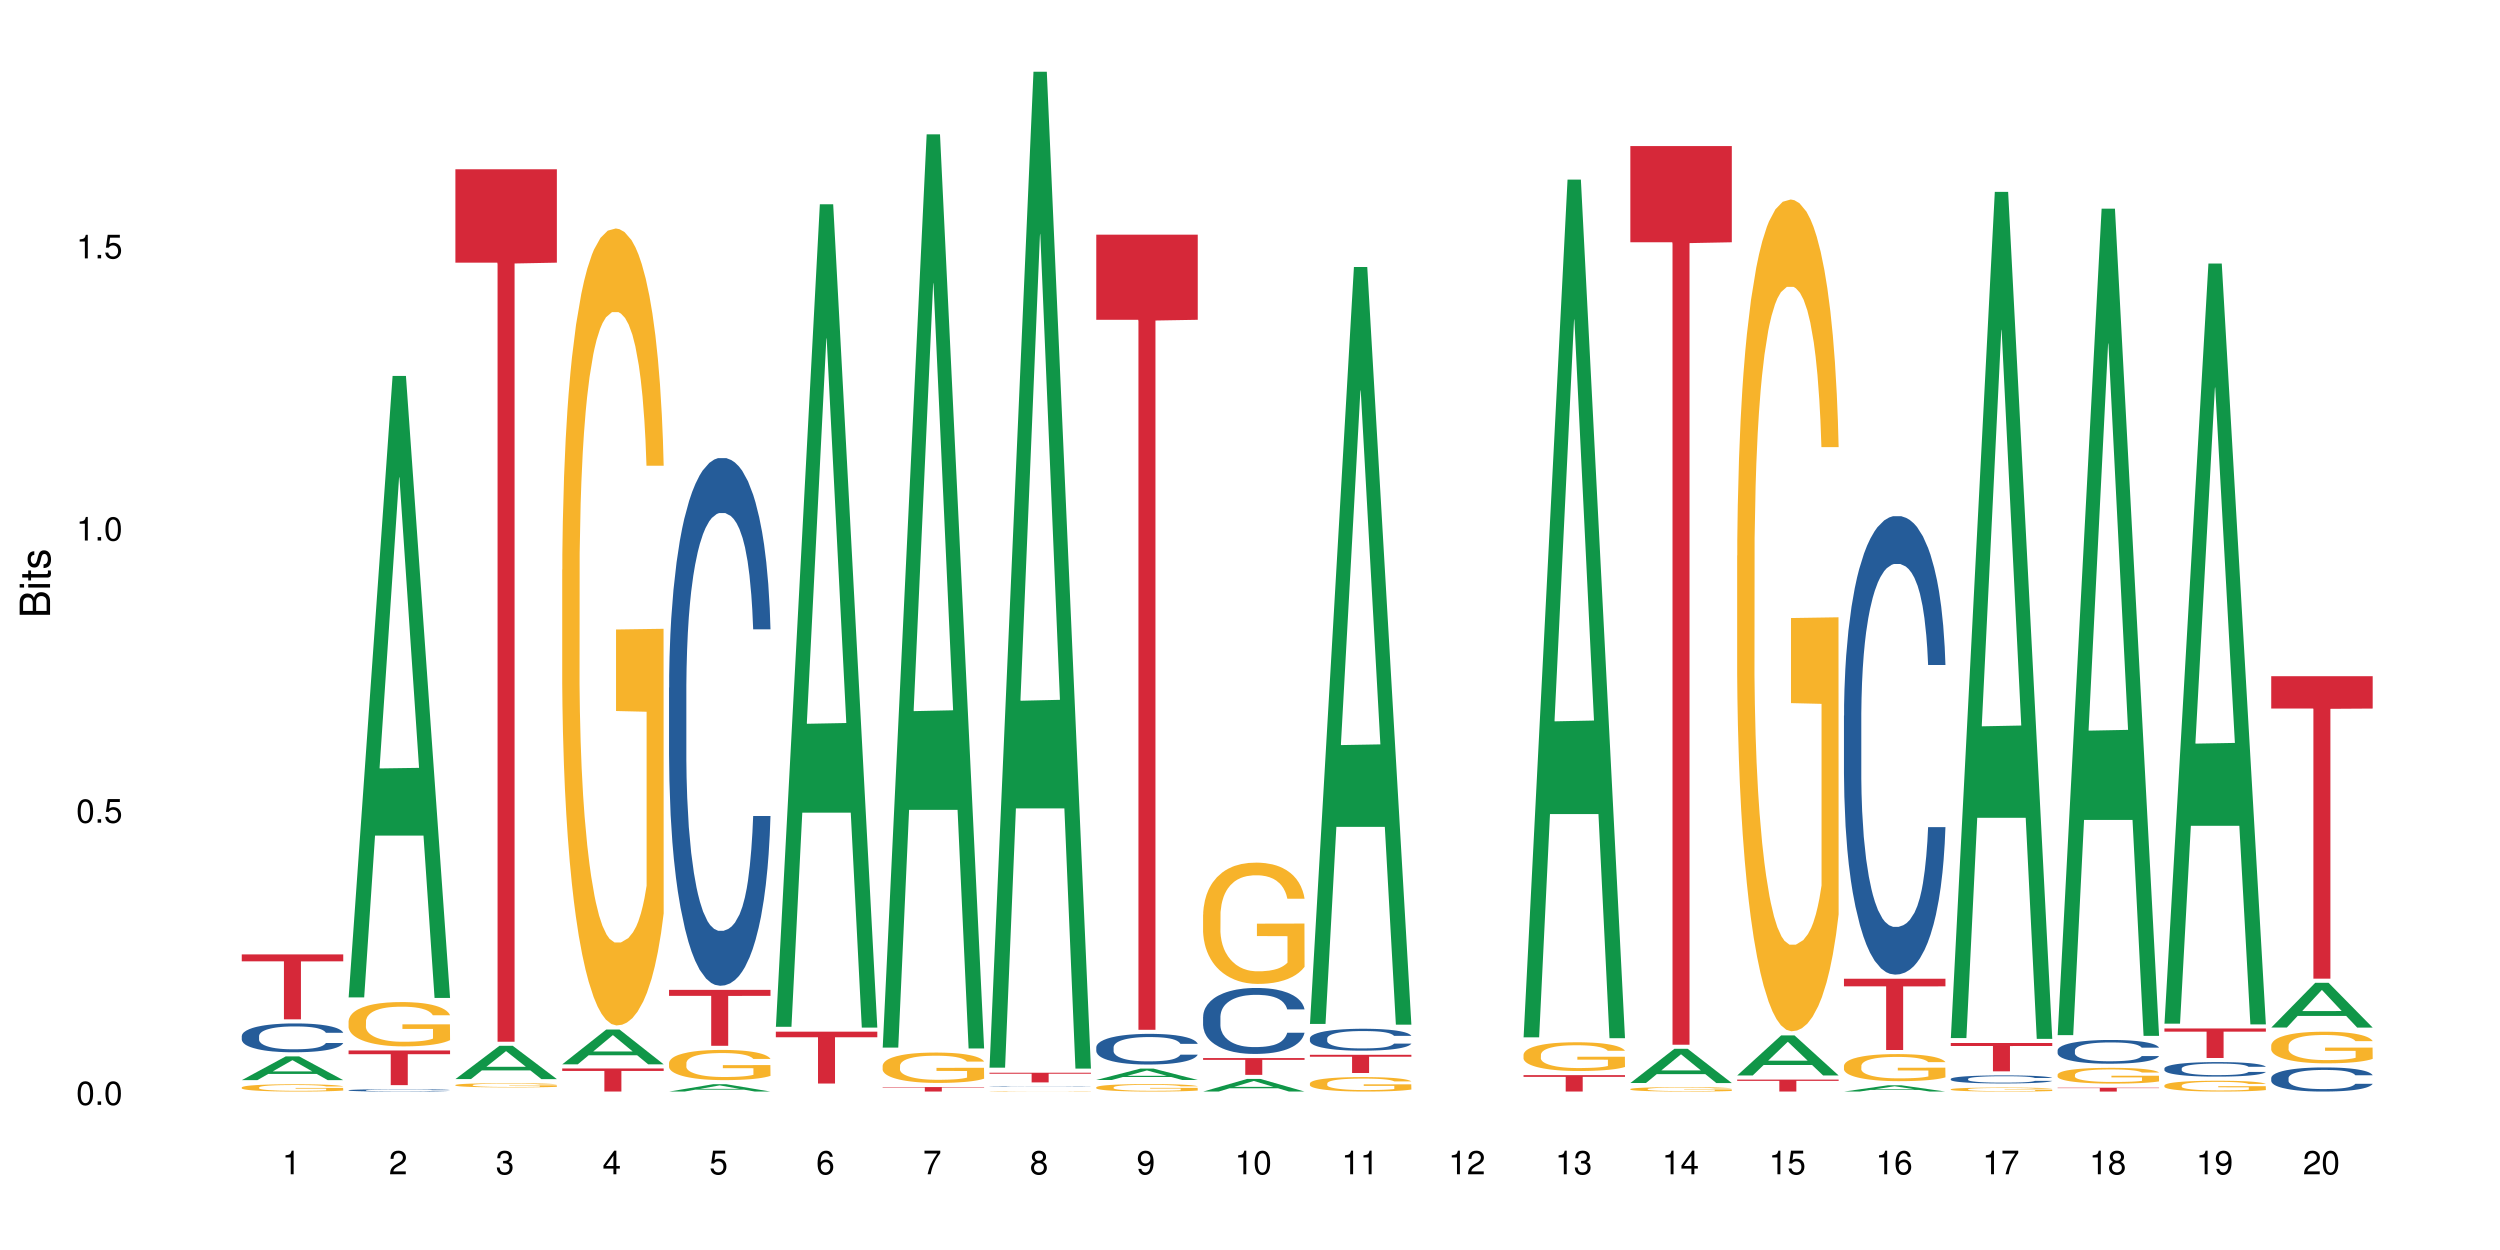 <?xml version="1.0" encoding="UTF-8"?>
<svg xmlns="http://www.w3.org/2000/svg" xmlns:xlink="http://www.w3.org/1999/xlink" width="720pt" height="360pt" viewBox="0 0 720 360" version="1.1">
<defs>
<g>
<symbol overflow="visible" id="glyph0-0">
<path style="stroke:none;" d=""/>
</symbol>
<symbol overflow="visible" id="glyph0-1">
<path style="stroke:none;" d="M 2.641 -6.797 C 2 -6.797 1.422 -6.531 1.078 -6.047 C 0.641 -5.453 0.406 -4.547 0.406 -3.297 C 0.406 -1 1.188 0.219 2.641 0.219 C 4.078 0.219 4.859 -1 4.859 -3.234 C 4.859 -4.562 4.656 -5.438 4.203 -6.047 C 3.844 -6.531 3.281 -6.797 2.641 -6.797 Z M 2.641 -6.047 C 3.547 -6.047 4 -5.125 4 -3.312 C 4 -1.375 3.562 -0.484 2.625 -0.484 C 1.734 -0.484 1.281 -1.422 1.281 -3.281 C 1.281 -5.141 1.734 -6.047 2.641 -6.047 Z M 2.641 -6.047 "/>
</symbol>
<symbol overflow="visible" id="glyph0-2">
<path style="stroke:none;" d="M 1.828 -1 L 0.828 -1 L 0.828 0 L 1.828 0 Z M 1.828 -1 "/>
</symbol>
<symbol overflow="visible" id="glyph0-3">
<path style="stroke:none;" d="M 4.562 -6.797 L 1.062 -6.797 L 0.547 -3.094 L 1.328 -3.094 C 1.719 -3.562 2.047 -3.734 2.578 -3.734 C 3.484 -3.734 4.062 -3.109 4.062 -2.094 C 4.062 -1.125 3.484 -0.531 2.578 -0.531 C 1.828 -0.531 1.375 -0.906 1.188 -1.672 L 0.328 -1.672 C 0.453 -1.109 0.547 -0.844 0.75 -0.594 C 1.125 -0.078 1.828 0.219 2.594 0.219 C 3.969 0.219 4.922 -0.781 4.922 -2.219 C 4.922 -3.562 4.031 -4.484 2.719 -4.484 C 2.25 -4.484 1.859 -4.359 1.469 -4.062 L 1.734 -5.969 L 4.562 -5.969 Z M 4.562 -6.797 "/>
</symbol>
<symbol overflow="visible" id="glyph0-4">
<path style="stroke:none;" d="M 2.484 -4.844 L 2.484 0 L 3.328 0 L 3.328 -6.797 L 2.766 -6.797 C 2.469 -5.75 2.281 -5.609 0.984 -5.453 L 0.984 -4.844 Z M 2.484 -4.844 "/>
</symbol>
<symbol overflow="visible" id="glyph0-5">
<path style="stroke:none;" d="M 4.859 -0.828 L 1.281 -0.828 C 1.359 -1.391 1.672 -1.75 2.5 -2.234 L 3.469 -2.75 C 4.406 -3.266 4.906 -3.969 4.906 -4.812 C 4.906 -5.375 4.672 -5.906 4.266 -6.266 C 3.859 -6.625 3.375 -6.797 2.719 -6.797 C 1.859 -6.797 1.219 -6.5 0.844 -5.922 C 0.609 -5.562 0.5 -5.125 0.484 -4.438 L 1.328 -4.438 C 1.359 -4.906 1.406 -5.188 1.531 -5.406 C 1.75 -5.812 2.188 -6.062 2.703 -6.062 C 3.469 -6.062 4.031 -5.516 4.031 -4.781 C 4.031 -4.25 3.719 -3.797 3.125 -3.438 L 2.234 -2.938 C 0.812 -2.141 0.406 -1.5 0.328 0 L 4.859 0 Z M 4.859 -0.828 "/>
</symbol>
<symbol overflow="visible" id="glyph0-6">
<path style="stroke:none;" d="M 2.125 -3.125 L 2.578 -3.125 C 3.516 -3.125 3.984 -2.703 3.984 -1.891 C 3.984 -1.031 3.469 -0.531 2.578 -0.531 C 1.656 -0.531 1.203 -0.984 1.156 -1.969 L 0.312 -1.969 C 0.344 -1.422 0.438 -1.078 0.609 -0.766 C 0.953 -0.109 1.625 0.219 2.547 0.219 C 3.953 0.219 4.859 -0.609 4.859 -1.906 C 4.859 -2.766 4.516 -3.25 3.703 -3.516 C 4.344 -3.766 4.656 -4.25 4.656 -4.938 C 4.656 -6.109 3.875 -6.797 2.578 -6.797 C 1.203 -6.797 0.484 -6.047 0.453 -4.609 L 1.297 -4.609 C 1.312 -5.016 1.344 -5.25 1.453 -5.453 C 1.641 -5.828 2.062 -6.062 2.594 -6.062 C 3.344 -6.062 3.797 -5.625 3.797 -4.906 C 3.797 -4.422 3.609 -4.141 3.25 -3.984 C 3.016 -3.891 2.719 -3.844 2.125 -3.844 Z M 2.125 -3.125 "/>
</symbol>
<symbol overflow="visible" id="glyph0-7">
<path style="stroke:none;" d="M 3.141 -1.625 L 3.141 0 L 3.984 0 L 3.984 -1.625 L 4.984 -1.625 L 4.984 -2.391 L 3.984 -2.391 L 3.984 -6.797 L 3.359 -6.797 L 0.266 -2.516 L 0.266 -1.625 Z M 3.141 -2.391 L 1 -2.391 L 3.141 -5.359 Z M 3.141 -2.391 "/>
</symbol>
<symbol overflow="visible" id="glyph0-8">
<path style="stroke:none;" d="M 4.781 -5.031 C 4.609 -6.141 3.891 -6.797 2.844 -6.797 C 2.094 -6.797 1.422 -6.438 1.031 -5.828 C 0.609 -5.172 0.406 -4.344 0.406 -3.094 C 0.406 -1.953 0.578 -1.234 0.984 -0.625 C 1.359 -0.078 1.953 0.219 2.703 0.219 C 3.984 0.219 4.922 -0.734 4.922 -2.078 C 4.922 -3.344 4.062 -4.234 2.844 -4.234 C 2.172 -4.234 1.641 -3.969 1.281 -3.469 C 1.281 -5.125 1.828 -6.047 2.797 -6.047 C 3.391 -6.047 3.797 -5.672 3.938 -5.031 Z M 2.734 -3.484 C 3.547 -3.484 4.062 -2.922 4.062 -2 C 4.062 -1.156 3.484 -0.531 2.703 -0.531 C 1.922 -0.531 1.328 -1.188 1.328 -2.047 C 1.328 -2.891 1.906 -3.484 2.734 -3.484 Z M 2.734 -3.484 "/>
</symbol>
<symbol overflow="visible" id="glyph0-9">
<path style="stroke:none;" d="M 4.984 -6.797 L 0.438 -6.797 L 0.438 -5.969 L 4.109 -5.969 C 2.5 -3.656 1.828 -2.234 1.328 0 L 2.219 0 C 2.594 -2.172 3.453 -4.047 4.984 -6.094 Z M 4.984 -6.797 "/>
</symbol>
<symbol overflow="visible" id="glyph0-10">
<path style="stroke:none;" d="M 3.75 -3.578 C 4.453 -4 4.688 -4.344 4.688 -4.984 C 4.688 -6.047 3.844 -6.797 2.641 -6.797 C 1.438 -6.797 0.594 -6.047 0.594 -4.984 C 0.594 -4.359 0.828 -4.016 1.516 -3.578 C 0.734 -3.203 0.359 -2.641 0.359 -1.891 C 0.359 -0.641 1.297 0.219 2.641 0.219 C 3.984 0.219 4.922 -0.641 4.922 -1.875 C 4.922 -2.641 4.531 -3.203 3.75 -3.578 Z M 2.641 -6.047 C 3.359 -6.047 3.812 -5.625 3.812 -4.969 C 3.812 -4.344 3.344 -3.922 2.641 -3.922 C 1.922 -3.922 1.453 -4.344 1.453 -4.984 C 1.453 -5.625 1.922 -6.047 2.641 -6.047 Z M 2.641 -3.203 C 3.484 -3.203 4.062 -2.672 4.062 -1.875 C 4.062 -1.062 3.484 -0.531 2.625 -0.531 C 1.797 -0.531 1.219 -1.078 1.219 -1.875 C 1.219 -2.672 1.797 -3.203 2.641 -3.203 Z M 2.641 -3.203 "/>
</symbol>
<symbol overflow="visible" id="glyph0-11">
<path style="stroke:none;" d="M 0.516 -1.547 C 0.672 -0.438 1.406 0.219 2.438 0.219 C 3.188 0.219 3.859 -0.141 4.266 -0.75 C 4.688 -1.406 4.891 -2.25 4.891 -3.484 C 4.891 -4.625 4.703 -5.359 4.312 -5.953 C 3.938 -6.5 3.344 -6.797 2.594 -6.797 C 1.297 -6.797 0.359 -5.844 0.359 -4.516 C 0.359 -3.25 1.234 -2.344 2.453 -2.344 C 3.094 -2.344 3.562 -2.578 4.016 -3.109 C 4 -1.453 3.469 -0.531 2.5 -0.531 C 1.906 -0.531 1.484 -0.906 1.359 -1.547 Z M 2.578 -6.062 C 3.375 -6.062 3.969 -5.406 3.969 -4.531 C 3.969 -3.688 3.375 -3.094 2.547 -3.094 C 1.734 -3.094 1.234 -3.672 1.234 -4.578 C 1.234 -5.438 1.797 -6.062 2.578 -6.062 Z M 2.578 -6.062 "/>
</symbol>
<symbol overflow="visible" id="glyph1-0">
<path style="stroke:none;" d=""/>
</symbol>
<symbol overflow="visible" id="glyph1-1">
<path style="stroke:none;" d="M 0 -0.953 L 0 -4.891 C 0 -5.719 -0.234 -6.344 -0.734 -6.797 C -1.188 -7.234 -1.812 -7.469 -2.5 -7.469 C -3.547 -7.469 -4.188 -7 -4.625 -5.875 C -4.984 -6.672 -5.641 -7.094 -6.531 -7.094 C -7.156 -7.094 -7.734 -6.859 -8.141 -6.391 C -8.562 -5.938 -8.75 -5.344 -8.75 -4.5 L -8.75 -0.953 Z M -4.984 -2.062 L -7.766 -2.062 L -7.766 -4.219 C -7.766 -4.844 -7.688 -5.203 -7.453 -5.5 C -7.219 -5.812 -6.859 -5.969 -6.375 -5.969 C -5.906 -5.969 -5.531 -5.812 -5.297 -5.5 C -5.062 -5.203 -4.984 -4.844 -4.984 -4.219 Z M -0.984 -2.062 L -4 -2.062 L -4 -4.781 C -4 -5.328 -3.859 -5.688 -3.578 -5.953 C -3.297 -6.219 -2.922 -6.359 -2.484 -6.359 C -2.062 -6.359 -1.688 -6.219 -1.406 -5.953 C -1.109 -5.688 -0.984 -5.328 -0.984 -4.781 Z M -0.984 -2.062 "/>
</symbol>
<symbol overflow="visible" id="glyph1-2">
<path style="stroke:none;" d="M -6.281 -1.797 L -6.281 -0.797 L 0 -0.797 L 0 -1.797 Z M -8.75 -1.797 L -8.75 -0.797 L -7.484 -0.797 L -7.484 -1.797 Z M -8.75 -1.797 "/>
</symbol>
<symbol overflow="visible" id="glyph1-3">
<path style="stroke:none;" d="M -6.281 -3.047 L -6.281 -2.016 L -8.016 -2.016 L -8.016 -1.016 L -6.281 -1.016 L -6.281 -0.172 L -5.469 -0.172 L -5.469 -1.016 L -0.719 -1.016 C -0.078 -1.016 0.281 -1.453 0.281 -2.234 C 0.281 -2.469 0.25 -2.719 0.188 -3.047 L -0.641 -3.047 C -0.609 -2.922 -0.594 -2.766 -0.594 -2.562 C -0.594 -2.141 -0.719 -2.016 -1.156 -2.016 L -5.469 -2.016 L -5.469 -3.047 Z M -6.281 -3.047 "/>
</symbol>
<symbol overflow="visible" id="glyph1-4">
<path style="stroke:none;" d="M -4.531 -5.25 C -5.766 -5.25 -6.469 -4.422 -6.469 -2.969 C -6.469 -1.516 -5.719 -0.562 -4.547 -0.562 C -3.562 -0.562 -3.094 -1.062 -2.734 -2.562 L -2.516 -3.484 C -2.344 -4.188 -2.094 -4.469 -1.625 -4.469 C -1.047 -4.469 -0.641 -3.875 -0.641 -3 C -0.641 -2.453 -0.797 -2 -1.062 -1.75 C -1.25 -1.594 -1.422 -1.531 -1.875 -1.469 L -1.875 -0.406 C -0.422 -0.453 0.281 -1.266 0.281 -2.922 C 0.281 -4.5 -0.5 -5.516 -1.719 -5.516 C -2.656 -5.516 -3.172 -4.984 -3.469 -3.734 L -3.703 -2.766 C -3.891 -1.953 -4.156 -1.609 -4.594 -1.609 C -5.172 -1.609 -5.547 -2.125 -5.547 -2.938 C -5.547 -3.75 -5.203 -4.172 -4.531 -4.203 Z M -4.531 -5.25 "/>
</symbol>
</g>
</defs>
<g id="surface23254">
<rect x="0" y="0" width="720" height="360" style="fill:rgb(100%,100%,100%);fill-opacity:1;stroke:none;"/>
<path style=" stroke:none;fill-rule:nonzero;fill:rgb(6.275%,58.824%,28.235%);fill-opacity:1;" d="M 69.629 311.078 L 69.66 311.074 L 82.305 304.238 L 86.145 304.238 L 98.855 311.086 L 94.391 311.086 L 91.203 309.297 L 77.246 309.297 L 74.125 311.078 L 69.629 311.078 L 78.59 308.559 L 89.926 308.555 L 84.273 305.355 L 84.211 305.352 L 84.148 305.371 L 78.559 308.555 L 78.59 308.559 Z M 69.629 311.078 "/>
<path style=" stroke:none;fill-rule:nonzero;fill:rgb(14.51%,36.078%,60%);fill-opacity:1;" d="M 69.629 298.363 L 69.664 298.359 L 69.664 298.176 L 69.773 297.887 L 70.02 297.523 L 70.27 297.273 L 70.914 296.824 L 71.805 296.391 L 72.73 296.055 L 73.406 295.859 L 74.012 295.707 L 75.402 295.426 L 76.293 295.281 L 77.258 295.152 L 78.434 295.023 L 79.289 294.949 L 81.211 294.828 L 82.637 294.773 L 83.742 294.75 L 86.129 294.75 L 87.555 294.781 L 88.59 294.82 L 89.73 294.879 L 90.691 294.949 L 92.367 295.113 L 93.863 295.328 L 94.543 295.449 L 95.609 295.684 L 96.43 295.914 L 97 296.109 L 97.641 296.391 L 98.211 296.73 L 98.641 297.121 L 98.855 297.445 L 93.863 297.445 L 93.613 297.141 L 93.328 296.906 L 92.793 296.594 L 92.262 296.375 L 91.512 296.156 L 90.836 296.012 L 89.906 295.867 L 89.09 295.777 L 88.234 295.707 L 87.414 295.66 L 85.844 295.617 L 84.027 295.617 L 83.352 295.633 L 81.961 295.691 L 81.211 295.746 L 80.145 295.852 L 79.395 295.949 L 78.504 296.102 L 77.898 296.23 L 77.148 296.43 L 76.613 296.602 L 76.008 296.855 L 75.652 297.043 L 75.332 297.258 L 75.047 297.508 L 74.832 297.773 L 74.691 298.055 L 74.617 298.328 L 74.617 299.504 L 74.691 299.777 L 74.867 300.098 L 75.332 300.559 L 76.008 300.961 L 76.793 301.281 L 77.543 301.508 L 77.969 301.617 L 78.539 301.738 L 79.43 301.891 L 80.715 302.039 L 81.461 302.102 L 82.602 302.164 L 83.777 302.191 L 85.348 302.191 L 86.734 302.164 L 87.664 302.125 L 88.625 302.062 L 89.945 301.934 L 90.762 301.812 L 91.477 301.668 L 92.012 301.523 L 92.367 301.402 L 92.902 301.168 L 93.328 300.91 L 93.648 300.645 L 93.863 300.387 L 98.855 300.387 L 98.641 300.688 L 98.32 300.984 L 98 301.207 L 97.5 301.473 L 96.93 301.707 L 96.109 301.973 L 95.434 302.148 L 94.543 302.336 L 93.723 302.48 L 92.832 302.609 L 91.512 302.762 L 90.656 302.84 L 89.73 302.906 L 88.625 302.969 L 87.234 303.02 L 85.738 303.051 L 84.348 303.059 L 82.852 303.043 L 81.746 303.012 L 80.285 302.945 L 78.469 302.809 L 77.148 302.664 L 76.117 302.52 L 75.227 302.367 L 74.227 302.164 L 72.945 301.828 L 72.16 301.57 L 71.625 301.355 L 71.02 301.062 L 70.59 300.797 L 70.094 300.371 L 69.734 299.832 L 69.629 299.414 Z M 69.629 298.363 "/>
<path style=" stroke:none;fill-rule:nonzero;fill:rgb(96.863%,70.196%,16.863%);fill-opacity:1;" d="M 69.629 313.168 L 69.664 313.164 L 69.664 313.129 L 69.809 313.039 L 70.164 312.922 L 70.629 312.824 L 71.125 312.746 L 71.445 312.707 L 71.98 312.648 L 72.445 312.605 L 73.621 312.52 L 75.117 312.438 L 75.938 312.406 L 76.863 312.371 L 78.184 312.336 L 78.789 312.32 L 80.641 312.289 L 82.746 312.273 L 85.062 312.266 L 86.129 312.27 L 87.59 312.277 L 89.586 312.297 L 90.727 312.316 L 91.617 312.336 L 92.547 312.359 L 93.688 312.398 L 94.754 312.445 L 95.609 312.492 L 96.465 312.547 L 97.18 312.609 L 97.785 312.676 L 98.32 312.758 L 98.641 312.824 L 98.855 312.895 L 93.898 312.895 L 93.613 312.824 L 93.293 312.773 L 92.758 312.711 L 92.227 312.664 L 91.691 312.629 L 90.691 312.578 L 89.836 312.547 L 88.77 312.52 L 87.734 312.504 L 86.559 312.492 L 85.844 312.488 L 83.957 312.488 L 82.246 312.5 L 81.246 312.516 L 80.535 312.531 L 79.535 312.559 L 78.93 312.582 L 78.574 312.598 L 77.504 312.656 L 76.793 312.711 L 76.402 312.75 L 75.902 312.805 L 75.547 312.859 L 75.152 312.934 L 74.941 312.992 L 74.656 313.125 L 74.617 313.469 L 74.727 313.543 L 74.941 313.621 L 75.227 313.691 L 75.652 313.762 L 76.078 313.82 L 76.828 313.895 L 77.469 313.945 L 77.969 313.977 L 78.93 314.027 L 79.324 314.047 L 80.25 314.082 L 81.211 314.105 L 82.387 314.129 L 83.277 314.141 L 84.703 314.152 L 86.523 314.152 L 88.66 314.141 L 90.016 314.125 L 90.941 314.109 L 91.547 314.098 L 92.297 314.074 L 92.832 314.055 L 93.328 314.035 L 93.934 314 L 93.934 313.543 L 85.133 313.539 L 85.133 313.324 L 98.816 313.324 L 98.855 314.074 L 98.105 314.125 L 97.18 314.176 L 96.289 314.215 L 95.359 314.246 L 94.043 314.285 L 92.973 314.309 L 91.332 314.336 L 89.836 314.352 L 88.27 314.363 L 86.879 314.367 L 85.238 314.371 L 83.777 314.367 L 82.211 314.355 L 80.961 314.34 L 79.82 314.32 L 78.684 314.297 L 77.258 314.254 L 76.328 314.223 L 75.367 314.184 L 74.406 314.133 L 73.551 314.082 L 72.98 314.043 L 72.41 313.996 L 71.805 313.938 L 71.234 313.871 L 70.805 313.812 L 70.414 313.746 L 70.129 313.684 L 69.844 313.598 L 69.699 313.527 L 69.629 313.469 Z M 69.629 313.168 "/>
<path style=" stroke:none;fill-rule:nonzero;fill:rgb(83.922%,15.686%,22.353%);fill-opacity:1;" d="M 69.629 274.863 L 98.855 274.863 L 98.855 276.863 L 86.672 276.883 L 86.672 293.57 L 81.773 293.57 L 81.773 276.898 L 81.703 276.863 L 69.629 276.863 Z M 69.629 274.863 "/>
<path style=" stroke:none;fill-rule:nonzero;fill:rgb(6.275%,58.824%,28.235%);fill-opacity:1;" d="M 100.391 287.246 L 100.422 287.078 L 113.066 108.273 L 116.91 108.273 L 129.617 287.414 L 125.152 287.414 L 121.965 240.652 L 108.012 240.652 L 104.887 287.246 L 100.391 287.246 L 109.352 221.309 L 120.688 221.141 L 115.035 137.543 L 114.973 137.375 L 114.91 137.879 L 109.32 221.141 L 109.352 221.309 Z M 100.391 287.246 "/>
<path style=" stroke:none;fill-rule:nonzero;fill:rgb(14.51%,36.078%,60%);fill-opacity:1;" d="M 100.391 313.988 L 100.426 313.984 L 100.426 313.973 L 100.535 313.949 L 100.785 313.918 L 101.031 313.898 L 101.676 313.859 L 102.566 313.824 L 103.492 313.797 L 104.168 313.781 L 104.773 313.77 L 106.164 313.746 L 107.055 313.734 L 108.02 313.723 L 109.195 313.715 L 110.051 313.707 L 111.973 313.699 L 113.398 313.691 L 116.895 313.691 L 118.316 313.695 L 119.352 313.695 L 120.492 313.703 L 121.453 313.707 L 123.129 313.723 L 124.625 313.738 L 125.305 313.75 L 126.371 313.77 L 127.191 313.785 L 127.762 313.801 L 128.402 313.824 L 128.973 313.852 L 129.402 313.887 L 129.617 313.91 L 124.625 313.91 L 124.375 313.887 L 124.09 313.867 L 123.559 313.844 L 123.023 313.824 L 122.273 313.805 L 121.598 313.793 L 120.672 313.781 L 119.852 313.773 L 118.996 313.77 L 118.176 313.766 L 116.609 313.762 L 114.113 313.762 L 112.723 313.77 L 111.973 313.773 L 110.906 313.781 L 110.156 313.789 L 109.266 313.801 L 108.66 313.812 L 107.91 313.828 L 107.375 313.844 L 106.77 313.863 L 106.414 313.879 L 106.094 313.895 L 105.809 313.918 L 105.594 313.938 L 105.453 313.961 L 105.383 313.984 L 105.383 314.078 L 105.453 314.102 L 105.629 314.129 L 106.094 314.168 L 106.77 314.199 L 107.555 314.227 L 108.305 314.242 L 108.73 314.254 L 109.301 314.262 L 110.191 314.273 L 111.477 314.289 L 112.223 314.293 L 113.363 314.297 L 114.539 314.301 L 116.109 314.301 L 117.5 314.297 L 118.426 314.293 L 119.387 314.289 L 120.707 314.277 L 121.527 314.27 L 122.238 314.258 L 122.773 314.246 L 123.129 314.234 L 123.664 314.215 L 124.09 314.195 L 124.414 314.172 L 124.625 314.152 L 129.617 314.152 L 129.402 314.176 L 129.082 314.199 L 128.762 314.219 L 128.262 314.242 L 127.691 314.262 L 126.871 314.281 L 126.195 314.297 L 125.305 314.312 L 124.484 314.324 L 123.594 314.336 L 122.273 314.348 L 121.418 314.352 L 120.492 314.359 L 119.387 314.363 L 117.996 314.367 L 116.5 314.371 L 113.613 314.371 L 112.508 314.367 L 111.047 314.363 L 109.23 314.352 L 107.91 314.34 L 106.879 314.328 L 105.988 314.312 L 104.988 314.297 L 103.707 314.27 L 102.922 314.25 L 102.387 314.23 L 101.781 314.207 L 101.355 314.188 L 100.855 314.152 L 100.5 314.105 L 100.391 314.074 Z M 100.391 313.988 "/>
<path style=" stroke:none;fill-rule:nonzero;fill:rgb(96.863%,70.196%,16.863%);fill-opacity:1;" d="M 100.391 294.062 L 100.426 294.051 L 100.426 293.816 L 100.57 293.293 L 100.926 292.57 L 101.391 291.977 L 101.887 291.508 L 102.211 291.266 L 102.742 290.914 L 103.207 290.656 L 104.383 290.133 L 105.879 289.645 L 106.699 289.434 L 107.625 289.234 L 108.945 289.016 L 109.551 288.934 L 111.402 288.746 L 113.508 288.629 L 115.824 288.594 L 116.895 288.605 L 118.355 288.652 L 120.348 288.781 L 121.488 288.898 L 122.383 289.016 L 123.309 289.168 L 124.449 289.398 L 125.516 289.68 L 126.371 289.957 L 127.227 290.309 L 127.941 290.68 L 128.547 291.09 L 129.082 291.578 L 129.402 291.988 L 129.617 292.395 L 124.66 292.395 L 124.375 291.988 L 124.055 291.672 L 123.523 291.289 L 122.988 291.008 L 122.453 290.785 L 121.453 290.484 L 120.598 290.297 L 119.531 290.133 L 118.496 290.027 L 117.32 289.957 L 116.609 289.934 L 114.719 289.934 L 113.008 290.016 L 112.012 290.109 L 111.297 290.203 L 110.301 290.379 L 109.695 290.52 L 109.336 290.613 L 108.27 290.973 L 107.555 291.301 L 107.164 291.52 L 106.664 291.871 L 106.309 292.184 L 105.914 292.652 L 105.703 293 L 105.418 293.793 L 105.383 295.891 L 105.488 296.336 L 105.703 296.812 L 105.988 297.23 L 106.414 297.676 L 106.844 298.012 L 107.59 298.469 L 108.23 298.77 L 108.73 298.969 L 109.695 299.281 L 110.086 299.387 L 111.012 299.598 L 111.973 299.762 L 113.152 299.902 L 114.043 299.973 L 115.469 300.027 L 117.285 300.027 L 119.422 299.961 L 120.777 299.867 L 121.703 299.773 L 122.309 299.691 L 123.059 299.562 L 123.594 299.445 L 124.09 299.316 L 124.699 299.121 L 124.699 296.336 L 115.895 296.324 L 115.895 295.016 L 129.582 295.004 L 129.617 299.562 L 128.867 299.879 L 127.941 300.18 L 127.051 300.414 L 126.125 300.613 L 124.805 300.832 L 123.734 300.973 L 122.098 301.137 L 120.598 301.242 L 119.031 301.312 L 117.641 301.348 L 116 301.359 L 114.539 301.336 L 112.973 301.266 L 111.727 301.172 L 110.586 301.055 L 109.445 300.902 L 108.02 300.66 L 107.094 300.461 L 106.129 300.215 L 105.168 299.926 L 104.312 299.609 L 103.742 299.363 L 103.172 299.086 L 102.566 298.734 L 101.996 298.34 L 101.566 297.977 L 101.176 297.57 L 100.891 297.184 L 100.605 296.66 L 100.465 296.242 L 100.391 295.879 Z M 100.391 294.062 "/>
<path style=" stroke:none;fill-rule:nonzero;fill:rgb(83.922%,15.686%,22.353%);fill-opacity:1;" d="M 100.391 302.539 L 129.617 302.539 L 129.617 303.605 L 117.438 303.613 L 117.438 312.512 L 112.535 312.512 L 112.535 303.625 L 112.465 303.605 L 100.391 303.605 Z M 100.391 302.539 "/>
<path style=" stroke:none;fill-rule:nonzero;fill:rgb(6.275%,58.824%,28.235%);fill-opacity:1;" d="M 131.152 310.773 L 131.184 310.762 L 143.832 301.191 L 147.672 301.191 L 160.379 310.781 L 155.914 310.781 L 152.73 308.277 L 138.773 308.277 L 135.648 310.773 L 131.152 310.773 L 140.113 307.242 L 151.449 307.234 L 145.797 302.758 L 145.734 302.75 L 145.672 302.777 L 140.082 307.234 L 140.113 307.242 Z M 131.152 310.773 "/>
<path style=" stroke:none;fill-rule:nonzero;fill:rgb(14.51%,36.078%,60%);fill-opacity:1;" d="M 131.152 314.359 L 132.438 314.359 L 133.328 314.355 L 159.168 314.355 L 159.738 314.359 L 160.379 314.359 L 154.32 314.359 L 153.785 314.355 L 138.672 314.355 L 138.141 314.359 L 136.145 314.359 L 136.145 314.363 L 136.395 314.363 L 136.855 314.367 L 155.176 314.367 L 155.387 314.363 L 160.379 314.363 L 160.164 314.367 L 156.957 314.367 L 156.066 314.371 L 136.75 314.371 L 135.75 314.367 L 132.117 314.367 L 131.617 314.363 L 131.152 314.363 Z M 131.152 314.359 "/>
<path style=" stroke:none;fill-rule:nonzero;fill:rgb(96.863%,70.196%,16.863%);fill-opacity:1;" d="M 131.152 312.48 L 131.191 312.48 L 131.191 312.457 L 131.332 312.406 L 131.688 312.34 L 132.152 312.281 L 132.652 312.238 L 132.973 312.215 L 133.508 312.18 L 133.969 312.156 L 135.145 312.105 L 136.641 312.062 L 137.461 312.039 L 138.391 312.023 L 139.707 312 L 140.312 311.992 L 142.168 311.977 L 144.27 311.965 L 146.586 311.961 L 147.656 311.961 L 149.117 311.965 L 151.113 311.98 L 152.254 311.988 L 153.145 312 L 154.07 312.016 L 155.211 312.039 L 156.281 312.062 L 157.137 312.09 L 157.992 312.125 L 158.703 312.16 L 159.309 312.199 L 159.844 312.246 L 160.164 312.285 L 160.379 312.32 L 155.426 312.32 L 155.141 312.285 L 154.82 312.254 L 154.285 312.219 L 153.75 312.191 L 153.215 312.168 L 152.215 312.141 L 151.363 312.121 L 150.293 312.105 L 149.258 312.098 L 148.082 312.09 L 145.48 312.09 L 143.77 312.098 L 142.773 312.105 L 142.059 312.113 L 141.062 312.129 L 140.457 312.145 L 140.098 312.152 L 139.031 312.188 L 138.316 312.219 L 137.926 312.238 L 137.426 312.273 L 137.07 312.301 L 136.68 312.348 L 136.465 312.379 L 136.18 312.457 L 136.145 312.656 L 136.25 312.695 L 136.465 312.742 L 136.75 312.781 L 137.176 312.824 L 137.605 312.855 L 138.352 312.898 L 138.996 312.93 L 139.492 312.945 L 140.457 312.977 L 140.848 312.988 L 141.773 313.008 L 142.738 313.023 L 143.914 313.035 L 144.805 313.043 L 146.23 313.047 L 148.047 313.047 L 150.184 313.043 L 151.539 313.031 L 152.465 313.023 L 153.07 313.016 L 153.82 313.004 L 154.355 312.992 L 154.855 312.98 L 155.461 312.961 L 155.461 312.695 L 146.656 312.695 L 146.656 312.57 L 160.344 312.57 L 160.379 313.004 L 159.629 313.035 L 158.703 313.062 L 157.812 313.086 L 156.887 313.102 L 155.566 313.125 L 154.496 313.137 L 152.859 313.152 L 151.363 313.164 L 149.793 313.168 L 148.402 313.172 L 146.766 313.176 L 145.301 313.172 L 143.734 313.164 L 142.488 313.156 L 140.207 313.133 L 138.781 313.109 L 137.855 313.09 L 136.891 313.066 L 135.93 313.039 L 135.074 313.008 L 134.504 312.984 L 133.934 312.957 L 133.328 312.926 L 132.758 312.887 L 132.328 312.852 L 131.938 312.812 L 131.652 312.777 L 131.367 312.727 L 131.227 312.688 L 131.152 312.652 Z M 131.152 312.48 "/>
<path style=" stroke:none;fill-rule:nonzero;fill:rgb(83.922%,15.686%,22.353%);fill-opacity:1;" d="M 131.152 48.75 L 160.379 48.75 L 160.379 75.645 L 148.199 75.883 L 148.199 300.012 L 143.297 300.012 L 143.297 76.117 L 143.227 75.645 L 131.152 75.645 Z M 131.152 48.75 "/>
<path style=" stroke:none;fill-rule:nonzero;fill:rgb(6.275%,58.824%,28.235%);fill-opacity:1;" d="M 161.918 306.52 L 161.949 306.512 L 174.594 296.512 L 178.434 296.512 L 191.141 306.531 L 186.676 306.531 L 183.492 303.914 L 169.535 303.914 L 166.414 306.52 L 161.918 306.52 L 170.879 302.832 L 182.211 302.824 L 176.559 298.148 L 176.496 298.137 L 176.434 298.168 L 170.848 302.824 L 170.879 302.832 Z M 161.918 306.52 "/>
<path style=" stroke:none;fill-rule:nonzero;fill:rgb(96.863%,70.196%,16.863%);fill-opacity:1;" d="M 161.918 164.109 L 161.953 163.898 L 161.953 159.707 L 162.094 150.273 L 162.449 137.277 L 162.914 126.586 L 163.414 118.203 L 163.734 113.801 L 164.27 107.512 L 164.73 102.898 L 165.906 93.469 L 167.406 84.664 L 168.223 80.891 L 169.152 77.328 L 170.469 73.344 L 171.074 71.875 L 172.93 68.523 L 175.031 66.426 L 177.348 65.797 L 178.418 66.008 L 179.879 66.844 L 181.875 69.152 L 183.016 71.246 L 183.906 73.344 L 184.832 76.07 L 185.973 80.262 L 187.043 85.293 L 187.898 90.324 L 188.754 96.613 L 189.465 103.32 L 190.07 110.656 L 190.605 119.461 L 190.926 126.797 L 191.141 134.133 L 186.188 134.133 L 185.902 126.797 L 185.582 121.137 L 185.047 114.219 L 184.512 109.188 L 183.977 105.207 L 182.98 99.754 L 182.125 96.402 L 181.055 93.469 L 180.02 91.582 L 178.844 90.324 L 178.133 89.902 L 176.242 89.902 L 174.531 91.371 L 173.535 93.047 L 172.82 94.727 L 171.824 97.867 L 171.219 100.383 L 170.863 102.062 L 169.793 108.559 L 169.078 114.43 L 168.688 118.41 L 168.188 124.699 L 167.832 130.359 L 167.441 138.746 L 167.227 145.035 L 166.941 159.289 L 166.906 197.02 L 167.012 204.984 L 167.227 213.578 L 167.512 221.125 L 167.938 229.09 L 168.367 235.172 L 169.117 243.344 L 169.758 248.797 L 170.254 252.359 L 171.219 258.02 L 171.609 259.906 L 172.535 263.68 L 173.5 266.613 L 174.676 269.129 L 175.566 270.387 L 176.992 271.434 L 178.809 271.434 L 180.949 270.176 L 182.301 268.5 L 183.227 266.824 L 183.836 265.355 L 184.582 263.051 L 185.117 260.953 L 185.617 258.648 L 186.223 255.086 L 186.223 204.984 L 177.418 204.773 L 177.418 181.297 L 191.105 181.09 L 191.141 263.051 L 190.391 268.711 L 189.465 274.16 L 188.574 278.352 L 187.648 281.914 L 186.328 285.898 L 185.262 288.414 L 183.621 291.348 L 182.125 293.234 L 180.555 294.492 L 179.164 295.121 L 177.527 295.332 L 176.066 294.91 L 174.496 293.652 L 173.25 291.977 L 172.109 289.883 L 170.969 287.156 L 169.543 282.754 L 168.617 279.191 L 167.652 274.789 L 166.691 269.547 L 165.836 263.887 L 165.266 259.484 L 164.695 254.457 L 164.09 248.168 L 163.52 241.039 L 163.094 234.543 L 162.699 227.203 L 162.414 220.289 L 162.129 210.855 L 161.988 203.309 L 161.918 196.809 Z M 161.918 164.109 "/>
<path style=" stroke:none;fill-rule:nonzero;fill:rgb(83.922%,15.686%,22.353%);fill-opacity:1;" d="M 161.918 307.711 L 191.141 307.711 L 191.141 308.422 L 178.961 308.43 L 178.961 314.371 L 174.059 314.371 L 174.059 308.438 L 173.988 308.422 L 161.918 308.422 Z M 161.918 307.711 "/>
<path style=" stroke:none;fill-rule:nonzero;fill:rgb(6.275%,58.824%,28.235%);fill-opacity:1;" d="M 192.68 314.367 L 192.711 314.367 L 205.355 312.258 L 209.195 312.258 L 221.902 314.371 L 217.438 314.371 L 214.254 313.82 L 200.297 313.82 L 197.176 314.367 L 192.68 314.367 L 201.641 313.59 L 212.973 313.59 L 207.32 312.602 L 207.258 312.602 L 207.195 312.605 L 201.609 313.59 L 201.641 313.59 Z M 192.68 314.367 "/>
<path style=" stroke:none;fill-rule:nonzero;fill:rgb(14.51%,36.078%,60%);fill-opacity:1;" d="M 192.68 198.059 L 192.715 197.918 L 192.715 194.586 L 192.82 189.305 L 193.07 182.637 L 193.32 178.055 L 193.961 169.859 L 194.852 161.941 L 195.777 155.828 L 196.457 152.215 L 197.062 149.438 L 198.453 144.297 L 199.344 141.66 L 200.305 139.297 L 201.48 136.938 L 202.336 135.547 L 204.262 133.324 L 205.688 132.352 L 206.793 131.934 L 209.18 131.934 L 210.605 132.492 L 211.637 133.184 L 212.777 134.297 L 213.742 135.547 L 215.418 138.602 L 216.914 142.492 L 217.59 144.715 L 218.66 149.02 L 219.48 153.188 L 220.051 156.801 L 220.691 161.941 L 221.262 168.191 L 221.688 175.277 L 221.902 181.25 L 216.914 181.25 L 216.664 175.691 L 216.379 171.387 L 215.844 165.691 L 215.309 161.66 L 214.562 157.633 L 213.883 154.996 L 212.957 152.355 L 212.137 150.688 L 211.281 149.438 L 210.461 148.605 L 208.895 147.77 L 207.078 147.77 L 206.398 148.047 L 205.008 149.16 L 204.262 150.133 L 203.191 152.078 L 202.445 153.883 L 201.551 156.66 L 200.945 159.023 L 200.199 162.633 L 199.664 165.828 L 199.059 170.414 L 198.703 173.887 L 198.379 177.777 L 198.094 182.359 L 197.883 187.223 L 197.738 192.363 L 197.668 197.363 L 197.668 218.895 L 197.738 223.895 L 197.918 229.73 L 198.379 238.203 L 199.059 245.566 L 199.844 251.398 L 200.59 255.566 L 201.02 257.512 L 201.59 259.734 L 202.48 262.512 L 203.762 265.289 L 204.512 266.402 L 205.652 267.512 L 206.828 268.07 L 208.395 268.07 L 209.785 267.512 L 210.711 266.82 L 211.676 265.707 L 212.992 263.348 L 213.812 261.125 L 214.523 258.484 L 215.059 255.844 L 215.418 253.621 L 215.949 249.316 L 216.379 244.594 L 216.699 239.73 L 216.914 235.008 L 221.902 235.008 L 221.688 240.566 L 221.367 245.98 L 221.047 250.012 L 220.547 254.871 L 219.977 259.18 L 219.16 264.039 L 218.48 267.234 L 217.59 270.707 L 216.77 273.348 L 215.879 275.711 L 214.562 278.488 L 213.707 279.875 L 212.777 281.129 L 211.676 282.238 L 210.285 283.211 L 208.789 283.766 L 207.398 283.906 L 205.902 283.629 L 204.797 283.07 L 203.336 281.82 L 201.516 279.32 L 200.199 276.684 L 199.164 274.043 L 198.273 271.266 L 197.277 267.512 L 195.992 261.402 L 195.207 256.68 L 194.676 252.789 L 194.07 247.371 L 193.641 242.508 L 193.141 234.73 L 192.785 224.867 L 192.68 217.227 Z M 192.68 198.059 "/>
<path style=" stroke:none;fill-rule:nonzero;fill:rgb(96.863%,70.196%,16.863%);fill-opacity:1;" d="M 192.68 306.102 L 192.715 306.094 L 192.715 305.938 L 192.855 305.578 L 193.215 305.086 L 193.676 304.68 L 194.176 304.363 L 194.496 304.195 L 195.031 303.957 L 195.492 303.781 L 196.672 303.426 L 198.168 303.09 L 198.988 302.949 L 199.914 302.812 L 201.23 302.66 L 201.836 302.605 L 203.691 302.48 L 205.793 302.398 L 208.109 302.375 L 209.18 302.383 L 210.641 302.414 L 212.637 302.504 L 213.777 302.582 L 214.668 302.66 L 215.594 302.766 L 216.734 302.926 L 217.805 303.113 L 218.66 303.305 L 219.516 303.543 L 220.227 303.797 L 220.832 304.078 L 221.367 304.41 L 221.688 304.688 L 221.902 304.965 L 216.949 304.965 L 216.664 304.688 L 216.344 304.473 L 215.809 304.211 L 215.273 304.02 L 214.738 303.871 L 213.742 303.664 L 212.887 303.535 L 211.816 303.426 L 210.785 303.352 L 209.605 303.305 L 208.895 303.289 L 207.004 303.289 L 205.293 303.344 L 204.297 303.41 L 203.586 303.473 L 202.586 303.59 L 201.98 303.688 L 201.625 303.75 L 200.555 303.996 L 199.844 304.219 L 199.449 304.371 L 198.949 304.609 L 198.594 304.824 L 198.203 305.141 L 197.988 305.379 L 197.703 305.922 L 197.668 307.352 L 197.773 307.652 L 197.988 307.977 L 198.273 308.266 L 198.703 308.566 L 199.129 308.797 L 199.879 309.105 L 200.52 309.312 L 201.02 309.449 L 201.98 309.664 L 202.371 309.734 L 203.301 309.879 L 204.262 309.988 L 205.438 310.082 L 206.328 310.133 L 207.754 310.172 L 209.57 310.172 L 211.711 310.125 L 213.062 310.059 L 213.992 309.996 L 214.598 309.941 L 215.344 309.852 L 215.879 309.773 L 216.379 309.688 L 216.984 309.551 L 216.984 307.652 L 208.18 307.645 L 208.18 306.754 L 221.867 306.746 L 221.902 309.852 L 221.152 310.066 L 220.227 310.273 L 219.336 310.434 L 218.41 310.57 L 217.09 310.719 L 216.023 310.816 L 214.383 310.926 L 212.887 310.996 L 211.316 311.047 L 209.93 311.07 L 208.289 311.078 L 206.828 311.062 L 205.258 311.012 L 204.012 310.949 L 202.871 310.871 L 201.73 310.766 L 200.305 310.602 L 199.379 310.465 L 198.418 310.297 L 197.453 310.102 L 196.598 309.887 L 196.027 309.719 L 195.457 309.527 L 194.852 309.289 L 194.281 309.02 L 193.855 308.773 L 193.461 308.496 L 193.176 308.23 L 192.891 307.875 L 192.75 307.59 L 192.68 307.344 Z M 192.68 306.102 "/>
<path style=" stroke:none;fill-rule:nonzero;fill:rgb(83.922%,15.686%,22.353%);fill-opacity:1;" d="M 192.68 285.086 L 221.902 285.086 L 221.902 286.809 L 209.723 286.824 L 209.723 301.195 L 204.824 301.195 L 204.824 286.84 L 204.75 286.809 L 192.68 286.809 Z M 192.68 285.086 "/>
<path style=" stroke:none;fill-rule:nonzero;fill:rgb(6.275%,58.824%,28.235%);fill-opacity:1;" d="M 223.441 295.727 L 223.473 295.504 L 236.117 58.828 L 239.957 58.828 L 252.664 295.949 L 248.199 295.949 L 245.016 234.055 L 231.059 234.055 L 227.938 295.727 L 223.441 295.727 L 232.402 208.449 L 243.734 208.227 L 238.086 97.566 L 238.023 97.344 L 237.961 98.012 L 232.371 208.227 L 232.402 208.449 Z M 223.441 295.727 "/>
<path style=" stroke:none;fill-rule:nonzero;fill:rgb(83.922%,15.686%,22.353%);fill-opacity:1;" d="M 223.441 297.129 L 252.664 297.129 L 252.664 298.73 L 240.484 298.742 L 240.484 312.066 L 235.586 312.066 L 235.586 298.758 L 235.516 298.73 L 223.441 298.73 Z M 223.441 297.129 "/>
<path style=" stroke:none;fill-rule:nonzero;fill:rgb(6.275%,58.824%,28.235%);fill-opacity:1;" d="M 254.203 301.707 L 254.234 301.461 L 266.879 38.684 L 270.719 38.684 L 283.426 301.957 L 278.961 301.957 L 275.777 233.234 L 261.82 233.234 L 258.699 301.707 L 254.203 301.707 L 263.164 204.805 L 274.496 204.559 L 268.848 81.695 L 268.785 81.449 L 268.723 82.191 L 263.133 204.559 L 263.164 204.805 Z M 254.203 301.707 "/>
<path style=" stroke:none;fill-rule:nonzero;fill:rgb(96.863%,70.196%,16.863%);fill-opacity:1;" d="M 254.203 306.883 L 254.238 306.875 L 254.238 306.715 L 254.383 306.355 L 254.738 305.859 L 255.199 305.453 L 255.699 305.133 L 256.02 304.965 L 256.555 304.727 L 257.02 304.551 L 258.195 304.191 L 259.691 303.855 L 260.512 303.711 L 261.438 303.574 L 262.758 303.422 L 263.363 303.367 L 265.215 303.238 L 267.316 303.16 L 269.637 303.133 L 270.703 303.145 L 272.164 303.176 L 274.16 303.262 L 275.301 303.344 L 276.191 303.422 L 277.117 303.527 L 278.258 303.688 L 279.328 303.879 L 280.184 304.07 L 281.039 304.309 L 281.754 304.566 L 282.359 304.844 L 282.895 305.18 L 283.215 305.461 L 283.426 305.742 L 278.473 305.742 L 278.188 305.461 L 277.867 305.246 L 277.332 304.98 L 276.797 304.789 L 276.266 304.637 L 275.266 304.43 L 274.41 304.301 L 273.34 304.191 L 272.309 304.117 L 271.133 304.07 L 270.418 304.055 L 268.531 304.055 L 266.82 304.109 L 265.82 304.172 L 265.109 304.238 L 264.109 304.359 L 263.504 304.453 L 263.148 304.516 L 262.078 304.766 L 261.367 304.988 L 260.973 305.141 L 260.477 305.379 L 260.121 305.598 L 259.727 305.918 L 259.512 306.156 L 259.227 306.699 L 259.191 308.137 L 259.301 308.441 L 259.512 308.77 L 259.797 309.059 L 260.227 309.363 L 260.652 309.594 L 261.402 309.906 L 262.043 310.113 L 262.543 310.25 L 263.504 310.465 L 263.898 310.535 L 264.824 310.68 L 265.785 310.793 L 266.961 310.887 L 267.852 310.938 L 269.277 310.977 L 271.098 310.977 L 273.234 310.93 L 274.59 310.863 L 275.516 310.801 L 276.121 310.746 L 276.871 310.656 L 277.402 310.578 L 277.902 310.488 L 278.508 310.352 L 278.508 308.441 L 269.707 308.434 L 269.707 307.539 L 283.391 307.531 L 283.426 310.656 L 282.68 310.871 L 281.754 311.082 L 280.859 311.238 L 279.934 311.375 L 278.617 311.527 L 277.547 311.625 L 275.906 311.734 L 274.41 311.809 L 272.844 311.855 L 271.453 311.879 L 269.812 311.887 L 268.352 311.871 L 266.785 311.824 L 265.535 311.758 L 264.395 311.68 L 263.254 311.574 L 261.828 311.406 L 260.902 311.273 L 259.941 311.105 L 258.98 310.906 L 258.125 310.688 L 257.555 310.52 L 256.984 310.328 L 256.379 310.09 L 255.809 309.816 L 255.379 309.57 L 254.988 309.289 L 254.703 309.027 L 254.418 308.668 L 254.273 308.379 L 254.203 308.129 Z M 254.203 306.883 "/>
<path style=" stroke:none;fill-rule:nonzero;fill:rgb(83.922%,15.686%,22.353%);fill-opacity:1;" d="M 254.203 313.066 L 283.426 313.066 L 283.426 313.207 L 271.246 313.207 L 271.246 314.371 L 266.348 314.371 L 266.348 313.211 L 266.277 313.207 L 254.203 313.207 Z M 254.203 313.066 "/>
<path style=" stroke:none;fill-rule:nonzero;fill:rgb(6.275%,58.824%,28.235%);fill-opacity:1;" d="M 284.965 307.488 L 284.996 307.219 L 297.641 20.664 L 301.48 20.664 L 314.191 307.758 L 309.727 307.758 L 306.539 232.816 L 292.582 232.816 L 289.461 307.488 L 284.965 307.488 L 293.926 201.816 L 305.262 201.547 L 299.609 67.57 L 299.547 67.301 L 299.484 68.109 L 293.895 201.547 L 293.926 201.816 Z M 284.965 307.488 "/>
<path style=" stroke:none;fill-rule:nonzero;fill:rgb(14.51%,36.078%,60%);fill-opacity:1;" d="M 284.965 312.969 L 285 312.969 L 285 312.965 L 285.109 312.961 L 285.355 312.953 L 285.605 312.949 L 286.25 312.941 L 287.141 312.934 L 288.066 312.93 L 288.742 312.926 L 289.348 312.922 L 290.738 312.918 L 291.629 312.914 L 292.594 312.914 L 293.77 312.91 L 294.625 312.91 L 296.547 312.906 L 305.066 312.906 L 306.027 312.91 L 307.703 312.91 L 309.199 312.914 L 309.879 312.918 L 310.945 312.922 L 311.766 312.926 L 312.336 312.93 L 312.977 312.934 L 313.547 312.941 L 313.977 312.945 L 314.191 312.953 L 309.199 312.953 L 308.949 312.945 L 308.664 312.941 L 308.133 312.938 L 307.598 312.934 L 306.848 312.93 L 306.172 312.926 L 305.242 312.926 L 304.426 312.922 L 296.547 312.922 L 295.48 312.926 L 294.73 312.926 L 293.84 312.93 L 293.234 312.93 L 292.484 312.934 L 291.949 312.938 L 291.344 312.941 L 290.988 312.945 L 290.668 312.949 L 290.383 312.953 L 290.168 312.957 L 290.027 312.961 L 289.953 312.969 L 289.953 312.988 L 290.027 312.992 L 290.203 312.996 L 290.668 313.004 L 291.344 313.012 L 292.129 313.02 L 292.879 313.023 L 293.305 313.023 L 293.875 313.027 L 294.766 313.027 L 296.051 313.031 L 297.938 313.031 L 299.113 313.035 L 300.684 313.035 L 302.07 313.031 L 303.961 313.031 L 305.281 313.027 L 306.098 313.027 L 306.812 313.023 L 307.348 313.023 L 307.703 313.02 L 308.238 313.016 L 308.664 313.012 L 308.984 313.008 L 309.199 313.004 L 314.191 313.004 L 313.977 313.008 L 313.336 313.016 L 312.836 313.02 L 312.266 313.023 L 311.445 313.031 L 310.77 313.031 L 309.879 313.035 L 309.059 313.039 L 308.168 313.039 L 306.848 313.043 L 305.992 313.043 L 305.066 313.047 L 295.621 313.047 L 293.805 313.043 L 292.484 313.043 L 291.453 313.039 L 290.562 313.035 L 289.562 313.031 L 288.281 313.027 L 287.496 313.023 L 286.961 313.02 L 286.355 313.016 L 285.926 313.008 L 285.43 313.004 L 285.074 312.992 L 284.965 312.984 Z M 284.965 312.969 "/>
<path style=" stroke:none;fill-rule:nonzero;fill:rgb(96.863%,70.196%,16.863%);fill-opacity:1;" d="M 284.965 314.289 L 285 314.289 L 285 314.285 L 285.145 314.281 L 285.5 314.273 L 285.965 314.266 L 286.461 314.262 L 286.781 314.258 L 287.316 314.254 L 287.781 314.25 L 288.957 314.246 L 290.453 314.238 L 291.273 314.238 L 292.199 314.234 L 293.52 314.234 L 294.125 314.23 L 295.977 314.23 L 298.082 314.227 L 302.926 314.227 L 304.922 314.23 L 306.062 314.23 L 306.953 314.234 L 307.883 314.234 L 309.023 314.238 L 310.09 314.238 L 311.801 314.246 L 312.516 314.25 L 313.121 314.254 L 313.656 314.262 L 313.977 314.266 L 314.191 314.27 L 309.234 314.27 L 308.949 314.266 L 308.629 314.262 L 308.094 314.258 L 307.562 314.254 L 307.027 314.254 L 306.027 314.25 L 305.172 314.246 L 304.105 314.246 L 303.07 314.242 L 297.582 314.242 L 296.582 314.246 L 294.875 314.246 L 294.266 314.25 L 293.91 314.25 L 292.84 314.254 L 292.129 314.258 L 291.738 314.262 L 291.238 314.266 L 290.883 314.27 L 290.488 314.273 L 290.277 314.277 L 289.992 314.285 L 289.953 314.309 L 290.062 314.312 L 290.277 314.32 L 290.562 314.324 L 290.988 314.328 L 291.418 314.332 L 292.164 314.34 L 292.805 314.34 L 293.305 314.344 L 294.266 314.348 L 294.66 314.348 L 295.586 314.352 L 296.547 314.352 L 297.723 314.355 L 305.352 314.355 L 306.277 314.352 L 307.633 314.352 L 308.168 314.348 L 308.664 314.348 L 309.27 314.344 L 309.27 314.312 L 300.469 314.312 L 300.469 314.301 L 314.152 314.301 L 314.191 314.352 L 313.441 314.355 L 312.516 314.359 L 311.625 314.359 L 310.695 314.363 L 309.379 314.363 L 308.309 314.367 L 306.668 314.367 L 305.172 314.371 L 297.547 314.371 L 296.297 314.367 L 294.02 314.367 L 292.594 314.363 L 291.664 314.359 L 290.703 314.359 L 289.742 314.355 L 288.887 314.352 L 287.746 314.344 L 287.141 314.34 L 286.57 314.336 L 286.141 314.332 L 285.75 314.328 L 285.465 314.324 L 285.18 314.316 L 285.035 314.312 L 284.965 314.309 Z M 284.965 314.289 "/>
<path style=" stroke:none;fill-rule:nonzero;fill:rgb(83.922%,15.686%,22.353%);fill-opacity:1;" d="M 284.965 308.938 L 314.191 308.938 L 314.191 309.238 L 302.012 309.238 L 302.012 311.727 L 297.109 311.727 L 297.109 309.242 L 297.039 309.238 L 284.965 309.238 Z M 284.965 308.938 "/>
<path style=" stroke:none;fill-rule:nonzero;fill:rgb(6.275%,58.824%,28.235%);fill-opacity:1;" d="M 315.727 311.031 L 315.758 311.027 L 328.402 307.766 L 332.246 307.766 L 344.953 311.035 L 340.488 311.035 L 337.301 310.184 L 323.348 310.184 L 320.223 311.031 L 315.727 311.031 L 324.688 309.828 L 336.023 309.824 L 330.371 308.301 L 330.309 308.297 L 330.246 308.309 L 324.656 309.824 L 324.688 309.828 Z M 315.727 311.031 "/>
<path style=" stroke:none;fill-rule:nonzero;fill:rgb(14.51%,36.078%,60%);fill-opacity:1;" d="M 315.727 301.602 L 315.762 301.594 L 315.762 301.398 L 315.871 301.09 L 316.121 300.703 L 316.371 300.438 L 317.012 299.961 L 317.902 299.504 L 318.828 299.148 L 319.504 298.938 L 320.109 298.777 L 321.5 298.477 L 322.391 298.324 L 323.355 298.188 L 324.531 298.051 L 325.387 297.969 L 327.309 297.84 L 328.734 297.785 L 329.84 297.758 L 332.23 297.758 L 333.652 297.793 L 334.688 297.832 L 335.828 297.895 L 336.789 297.969 L 338.465 298.145 L 339.961 298.371 L 340.641 298.5 L 341.707 298.75 L 342.527 298.992 L 343.098 299.203 L 343.738 299.504 L 344.309 299.863 L 344.738 300.277 L 344.953 300.625 L 339.961 300.625 L 339.711 300.301 L 339.43 300.051 L 338.895 299.719 L 338.359 299.484 L 337.609 299.25 L 336.934 299.098 L 336.008 298.945 L 335.188 298.848 L 334.332 298.777 L 333.512 298.727 L 331.945 298.68 L 330.125 298.68 L 329.449 298.695 L 328.059 298.758 L 327.309 298.816 L 326.242 298.93 L 325.492 299.035 L 324.602 299.195 L 323.996 299.332 L 323.246 299.543 L 322.715 299.727 L 322.105 299.996 L 321.75 300.195 L 321.43 300.422 L 321.145 300.688 L 320.93 300.969 L 320.789 301.27 L 320.719 301.559 L 320.719 302.809 L 320.789 303.102 L 320.965 303.441 L 321.43 303.934 L 322.105 304.359 L 322.891 304.699 L 323.641 304.941 L 324.066 305.055 L 324.637 305.184 L 325.527 305.344 L 326.812 305.504 L 327.559 305.57 L 328.699 305.637 L 329.875 305.668 L 331.445 305.668 L 332.836 305.637 L 333.762 305.594 L 334.723 305.531 L 336.043 305.395 L 336.863 305.262 L 337.574 305.109 L 338.109 304.957 L 338.465 304.828 L 339 304.578 L 339.43 304.305 L 339.75 304.02 L 339.961 303.746 L 344.953 303.746 L 344.738 304.07 L 344.418 304.383 L 344.098 304.617 L 343.598 304.902 L 343.027 305.152 L 342.207 305.434 L 341.531 305.617 L 340.641 305.82 L 339.82 305.973 L 338.93 306.109 L 337.609 306.273 L 336.754 306.352 L 335.828 306.426 L 334.723 306.488 L 333.332 306.547 L 331.836 306.578 L 330.445 306.586 L 328.949 306.57 L 327.844 306.539 L 326.383 306.465 L 324.566 306.32 L 323.246 306.168 L 322.215 306.016 L 321.324 305.852 L 320.324 305.637 L 319.043 305.281 L 318.258 305.004 L 317.723 304.781 L 317.117 304.465 L 316.691 304.184 L 316.191 303.73 L 315.836 303.156 L 315.727 302.715 Z M 315.727 301.602 "/>
<path style=" stroke:none;fill-rule:nonzero;fill:rgb(96.863%,70.196%,16.863%);fill-opacity:1;" d="M 315.727 313.137 L 315.762 313.137 L 315.762 313.098 L 315.906 313.008 L 316.262 312.887 L 316.727 312.785 L 317.223 312.707 L 317.547 312.664 L 318.078 312.605 L 318.543 312.562 L 319.719 312.473 L 321.215 312.391 L 322.035 312.355 L 322.961 312.324 L 324.281 312.285 L 324.887 312.27 L 326.738 312.238 L 328.844 312.219 L 331.16 312.215 L 332.23 312.215 L 333.691 312.223 L 335.688 312.246 L 336.824 312.266 L 337.719 312.285 L 338.645 312.312 L 339.785 312.352 L 340.852 312.398 L 341.707 312.445 L 342.562 312.504 L 343.277 312.566 L 343.883 312.637 L 344.418 312.719 L 344.738 312.789 L 344.953 312.855 L 339.996 312.855 L 339.711 312.789 L 339.391 312.734 L 338.859 312.668 L 338.324 312.621 L 337.789 312.586 L 336.789 312.535 L 335.934 312.5 L 334.867 312.473 L 333.832 312.457 L 332.656 312.445 L 331.945 312.441 L 330.055 312.441 L 328.344 312.453 L 327.348 312.469 L 326.633 312.484 L 325.637 312.516 L 325.031 312.539 L 324.672 312.555 L 323.605 312.617 L 322.891 312.672 L 322.5 312.707 L 322 312.77 L 321.645 312.82 L 321.25 312.898 L 321.039 312.957 L 320.754 313.094 L 320.719 313.445 L 320.824 313.523 L 321.039 313.602 L 321.324 313.672 L 321.75 313.75 L 322.18 313.805 L 322.926 313.883 L 323.566 313.934 L 324.066 313.969 L 325.031 314.02 L 325.422 314.039 L 326.348 314.074 L 327.309 314.102 L 328.488 314.125 L 329.379 314.137 L 330.805 314.145 L 332.621 314.145 L 334.758 314.133 L 336.113 314.117 L 337.039 314.102 L 337.645 314.09 L 338.395 314.066 L 338.93 314.047 L 339.43 314.027 L 340.035 313.992 L 340.035 313.523 L 331.23 313.52 L 331.23 313.301 L 344.918 313.297 L 344.953 314.066 L 344.203 314.121 L 343.277 314.172 L 342.387 314.211 L 341.461 314.246 L 340.141 314.281 L 339.07 314.305 L 337.434 314.332 L 335.934 314.352 L 334.367 314.363 L 332.977 314.367 L 331.336 314.371 L 329.875 314.367 L 328.309 314.355 L 327.062 314.34 L 325.922 314.32 L 324.781 314.293 L 323.355 314.254 L 322.43 314.219 L 321.465 314.176 L 320.504 314.129 L 319.648 314.074 L 319.078 314.035 L 318.508 313.988 L 317.902 313.926 L 317.332 313.859 L 316.902 313.801 L 316.512 313.73 L 316.227 313.664 L 315.941 313.578 L 315.801 313.508 L 315.727 313.445 Z M 315.727 313.137 "/>
<path style=" stroke:none;fill-rule:nonzero;fill:rgb(83.922%,15.686%,22.353%);fill-opacity:1;" d="M 315.727 67.586 L 344.953 67.586 L 344.953 92.098 L 332.773 92.312 L 332.773 296.578 L 327.871 296.578 L 327.871 92.527 L 327.801 92.098 L 315.727 92.098 Z M 315.727 67.586 "/>
<path style=" stroke:none;fill-rule:nonzero;fill:rgb(6.275%,58.824%,28.235%);fill-opacity:1;" d="M 346.488 314.367 L 346.52 314.363 L 359.168 310.734 L 363.008 310.734 L 375.715 314.371 L 371.25 314.371 L 368.066 313.422 L 354.109 313.422 L 350.984 314.367 L 346.488 314.367 L 355.449 313.027 L 366.785 313.027 L 361.133 311.328 L 361.07 311.324 L 361.008 311.336 L 355.418 313.027 L 355.449 313.027 Z M 346.488 314.367 "/>
<path style=" stroke:none;fill-rule:nonzero;fill:rgb(14.51%,36.078%,60%);fill-opacity:1;" d="M 346.488 292.809 L 346.527 292.793 L 346.527 292.375 L 346.633 291.719 L 346.883 290.883 L 347.133 290.312 L 347.773 289.289 L 348.664 288.297 L 349.59 287.535 L 350.27 287.082 L 350.875 286.738 L 352.262 286.094 L 353.156 285.766 L 354.117 285.469 L 355.293 285.176 L 356.148 285 L 358.074 284.723 L 359.5 284.602 L 360.602 284.551 L 362.992 284.551 L 364.418 284.621 L 365.449 284.707 L 366.59 284.844 L 367.555 285 L 369.227 285.383 L 370.727 285.867 L 371.402 286.145 L 372.473 286.684 L 373.289 287.203 L 373.859 287.656 L 374.504 288.297 L 375.074 289.078 L 375.5 289.965 L 375.715 290.711 L 370.727 290.711 L 370.477 290.016 L 370.191 289.477 L 369.656 288.766 L 369.121 288.262 L 368.371 287.762 L 367.695 287.43 L 366.77 287.102 L 365.949 286.895 L 365.094 286.738 L 364.273 286.633 L 362.707 286.527 L 360.887 286.527 L 360.211 286.562 L 358.82 286.703 L 358.074 286.824 L 357.004 287.066 L 356.254 287.293 L 355.363 287.641 L 354.758 287.934 L 354.012 288.387 L 353.477 288.785 L 352.871 289.355 L 352.512 289.789 L 352.191 290.277 L 351.906 290.848 L 351.691 291.457 L 351.551 292.098 L 351.48 292.723 L 351.48 295.414 L 351.551 296.039 L 351.73 296.766 L 352.191 297.824 L 352.871 298.746 L 353.652 299.473 L 354.402 299.996 L 354.828 300.238 L 355.398 300.516 L 356.289 300.863 L 357.574 301.211 L 358.32 301.348 L 359.461 301.488 L 360.641 301.559 L 362.207 301.559 L 363.598 301.488 L 364.523 301.402 L 365.484 301.262 L 366.805 300.969 L 367.625 300.688 L 368.336 300.359 L 368.871 300.031 L 369.227 299.754 L 369.762 299.215 L 370.191 298.625 L 370.512 298.016 L 370.727 297.426 L 375.715 297.426 L 375.5 298.121 L 375.18 298.797 L 374.859 299.301 L 374.359 299.91 L 373.789 300.445 L 372.969 301.055 L 372.293 301.453 L 371.402 301.887 L 370.582 302.215 L 369.691 302.512 L 368.371 302.859 L 367.516 303.031 L 366.59 303.188 L 365.484 303.328 L 364.098 303.449 L 362.598 303.52 L 361.207 303.535 L 359.711 303.5 L 358.605 303.43 L 357.145 303.273 L 355.328 302.961 L 354.012 302.633 L 352.977 302.305 L 352.086 301.957 L 351.086 301.488 L 349.805 300.723 L 349.02 300.133 L 348.484 299.648 L 347.879 298.973 L 347.453 298.363 L 346.953 297.391 L 346.598 296.16 L 346.488 295.207 Z M 346.488 292.809 "/>
<path style=" stroke:none;fill-rule:nonzero;fill:rgb(96.863%,70.196%,16.863%);fill-opacity:1;" d="M 346.488 263.398 L 346.527 263.363 L 346.527 262.727 L 346.668 261.289 L 347.023 259.312 L 347.488 257.688 L 347.988 256.41 L 348.309 255.738 L 348.844 254.781 L 349.305 254.082 L 350.48 252.645 L 351.977 251.305 L 352.797 250.73 L 353.727 250.188 L 355.043 249.582 L 355.648 249.359 L 357.504 248.848 L 359.605 248.527 L 361.922 248.434 L 362.992 248.465 L 364.453 248.594 L 366.449 248.941 L 367.59 249.262 L 368.48 249.582 L 369.406 249.996 L 370.547 250.633 L 371.617 251.398 L 372.473 252.164 L 373.328 253.121 L 374.039 254.145 L 374.645 255.262 L 375.18 256.602 L 375.5 257.719 L 375.715 258.836 L 370.762 258.836 L 370.477 257.719 L 370.156 256.855 L 369.621 255.805 L 369.086 255.039 L 368.551 254.43 L 367.555 253.602 L 366.699 253.09 L 365.629 252.645 L 364.594 252.355 L 363.418 252.164 L 362.707 252.102 L 360.816 252.102 L 359.105 252.324 L 358.109 252.582 L 357.395 252.836 L 356.398 253.312 L 355.793 253.699 L 355.434 253.953 L 354.367 254.941 L 353.652 255.836 L 353.262 256.441 L 352.762 257.398 L 352.406 258.262 L 352.016 259.535 L 351.801 260.492 L 351.516 262.664 L 351.48 268.406 L 351.586 269.617 L 351.801 270.926 L 352.086 272.074 L 352.512 273.289 L 352.941 274.215 L 353.688 275.457 L 354.332 276.285 L 354.828 276.828 L 355.793 277.691 L 356.184 277.977 L 357.109 278.551 L 358.074 279 L 359.25 279.383 L 360.141 279.574 L 361.566 279.734 L 363.383 279.734 L 365.52 279.543 L 366.875 279.285 L 367.801 279.031 L 368.406 278.809 L 369.156 278.457 L 369.691 278.137 L 370.191 277.785 L 370.797 277.246 L 370.797 269.617 L 361.992 269.586 L 361.992 266.012 L 375.68 265.98 L 375.715 278.457 L 374.965 279.316 L 374.039 280.148 L 373.148 280.785 L 372.223 281.328 L 370.902 281.934 L 369.832 282.316 L 368.195 282.766 L 366.699 283.051 L 365.129 283.242 L 363.738 283.34 L 362.102 283.371 L 360.641 283.305 L 359.07 283.113 L 357.824 282.859 L 356.684 282.539 L 355.543 282.125 L 354.117 281.457 L 353.191 280.914 L 352.227 280.242 L 351.266 279.445 L 350.41 278.586 L 349.84 277.914 L 349.27 277.148 L 348.664 276.191 L 348.094 275.105 L 347.668 274.117 L 347.273 273 L 346.988 271.949 L 346.703 270.512 L 346.562 269.363 L 346.488 268.375 Z M 346.488 263.398 "/>
<path style=" stroke:none;fill-rule:nonzero;fill:rgb(83.922%,15.686%,22.353%);fill-opacity:1;" d="M 346.488 304.715 L 375.715 304.715 L 375.715 305.234 L 363.535 305.238 L 363.535 309.555 L 358.633 309.555 L 358.633 305.242 L 358.562 305.234 L 346.488 305.234 Z M 346.488 304.715 "/>
<path style=" stroke:none;fill-rule:nonzero;fill:rgb(6.275%,58.824%,28.235%);fill-opacity:1;" d="M 377.254 294.902 L 377.285 294.695 L 389.93 76.895 L 393.77 76.895 L 406.477 295.105 L 402.012 295.105 L 398.828 238.145 L 384.871 238.145 L 381.75 294.902 L 377.254 294.902 L 386.215 214.582 L 397.547 214.379 L 391.895 112.547 L 391.832 112.34 L 391.77 112.957 L 386.184 214.379 L 386.215 214.582 Z M 377.254 294.902 "/>
<path style=" stroke:none;fill-rule:nonzero;fill:rgb(14.51%,36.078%,60%);fill-opacity:1;" d="M 377.254 299.031 L 377.289 299.027 L 377.289 298.887 L 377.395 298.668 L 377.645 298.391 L 377.895 298.203 L 378.535 297.863 L 379.426 297.531 L 380.352 297.277 L 381.031 297.129 L 381.637 297.012 L 383.027 296.801 L 383.918 296.691 L 384.879 296.594 L 386.055 296.496 L 386.91 296.438 L 388.836 296.344 L 390.262 296.305 L 391.367 296.285 L 393.754 296.285 L 395.18 296.309 L 396.211 296.34 L 397.352 296.383 L 398.316 296.438 L 399.988 296.562 L 401.488 296.727 L 402.164 296.816 L 403.234 296.996 L 404.055 297.168 L 404.625 297.32 L 405.266 297.531 L 405.836 297.793 L 406.262 298.086 L 406.477 298.336 L 401.488 298.336 L 401.238 298.105 L 400.953 297.926 L 400.418 297.688 L 399.883 297.52 L 399.133 297.355 L 398.457 297.246 L 397.531 297.133 L 396.711 297.066 L 395.855 297.012 L 395.035 296.98 L 393.469 296.945 L 391.652 296.945 L 390.973 296.957 L 389.582 297 L 388.836 297.043 L 387.766 297.121 L 387.016 297.199 L 386.125 297.312 L 385.52 297.41 L 384.773 297.562 L 384.238 297.695 L 383.633 297.883 L 383.273 298.027 L 382.953 298.191 L 382.668 298.379 L 382.457 298.582 L 382.312 298.797 L 382.242 299.004 L 382.242 299.898 L 382.312 300.105 L 382.492 300.348 L 382.953 300.699 L 383.633 301.008 L 384.414 301.25 L 385.164 301.422 L 385.594 301.504 L 386.16 301.594 L 387.055 301.711 L 388.336 301.824 L 389.086 301.871 L 390.227 301.918 L 391.402 301.941 L 392.969 301.941 L 394.359 301.918 L 395.285 301.891 L 396.246 301.844 L 397.566 301.746 L 398.387 301.652 L 399.098 301.543 L 399.633 301.434 L 399.988 301.34 L 400.523 301.16 L 400.953 300.965 L 401.273 300.762 L 401.488 300.566 L 406.477 300.566 L 406.262 300.797 L 405.941 301.023 L 405.621 301.191 L 405.121 301.391 L 404.551 301.57 L 403.73 301.773 L 403.055 301.906 L 402.164 302.051 L 401.344 302.16 L 400.453 302.258 L 399.133 302.375 L 398.281 302.43 L 397.352 302.484 L 396.246 302.527 L 394.859 302.57 L 393.359 302.594 L 391.973 302.598 L 390.473 302.586 L 389.371 302.562 L 387.91 302.512 L 386.09 302.406 L 384.773 302.297 L 383.738 302.188 L 382.848 302.074 L 381.852 301.918 L 380.566 301.664 L 379.781 301.469 L 379.246 301.305 L 378.641 301.082 L 378.215 300.879 L 377.715 300.555 L 377.359 300.145 L 377.254 299.828 Z M 377.254 299.031 "/>
<path style=" stroke:none;fill-rule:nonzero;fill:rgb(96.863%,70.196%,16.863%);fill-opacity:1;" d="M 377.254 311.984 L 377.289 311.98 L 377.289 311.906 L 377.43 311.734 L 377.785 311.5 L 378.25 311.305 L 378.75 311.152 L 379.07 311.07 L 379.605 310.957 L 380.066 310.875 L 381.242 310.703 L 382.742 310.543 L 383.559 310.473 L 384.488 310.41 L 385.805 310.336 L 386.41 310.309 L 388.266 310.25 L 390.367 310.211 L 392.684 310.199 L 393.754 310.203 L 395.215 310.219 L 397.211 310.262 L 398.352 310.297 L 399.242 310.336 L 400.168 310.387 L 401.309 310.461 L 402.379 310.555 L 403.234 310.645 L 404.09 310.758 L 404.801 310.883 L 405.406 311.016 L 405.941 311.176 L 406.262 311.309 L 406.477 311.441 L 401.523 311.441 L 401.238 311.309 L 400.918 311.203 L 400.383 311.078 L 399.848 310.988 L 399.312 310.914 L 398.316 310.816 L 397.461 310.754 L 396.391 310.703 L 395.355 310.668 L 394.18 310.645 L 393.469 310.637 L 391.578 310.637 L 389.867 310.664 L 388.871 310.695 L 388.156 310.727 L 387.16 310.781 L 386.555 310.828 L 386.199 310.859 L 385.129 310.977 L 384.414 311.082 L 384.023 311.156 L 383.523 311.27 L 383.168 311.371 L 382.777 311.523 L 382.562 311.641 L 382.277 311.898 L 382.242 312.582 L 382.348 312.73 L 382.562 312.887 L 382.848 313.023 L 383.273 313.168 L 383.703 313.277 L 384.453 313.426 L 385.094 313.523 L 385.594 313.59 L 386.555 313.691 L 386.945 313.727 L 387.871 313.797 L 388.836 313.848 L 390.012 313.895 L 390.902 313.918 L 392.328 313.938 L 394.145 313.938 L 396.285 313.914 L 397.637 313.883 L 398.566 313.852 L 399.172 313.824 L 399.918 313.785 L 400.453 313.746 L 400.953 313.703 L 401.559 313.641 L 401.559 312.73 L 392.754 312.727 L 392.754 312.297 L 406.441 312.293 L 406.477 313.785 L 405.727 313.887 L 404.801 313.984 L 403.91 314.062 L 402.984 314.125 L 401.664 314.199 L 400.598 314.246 L 398.957 314.297 L 397.461 314.332 L 395.891 314.355 L 394.5 314.367 L 392.863 314.371 L 391.402 314.363 L 389.832 314.34 L 388.586 314.309 L 387.445 314.273 L 386.305 314.223 L 384.879 314.141 L 383.953 314.078 L 382.988 313.996 L 382.027 313.902 L 381.172 313.801 L 380.602 313.719 L 380.031 313.629 L 379.426 313.512 L 378.855 313.383 L 378.43 313.266 L 378.035 313.133 L 377.75 313.008 L 377.465 312.836 L 377.324 312.699 L 377.254 312.582 Z M 377.254 311.984 "/>
<path style=" stroke:none;fill-rule:nonzero;fill:rgb(83.922%,15.686%,22.353%);fill-opacity:1;" d="M 377.254 303.777 L 406.477 303.777 L 406.477 304.34 L 394.297 304.344 L 394.297 309.02 L 389.395 309.02 L 389.395 304.348 L 389.324 304.34 L 377.254 304.34 Z M 377.254 303.777 "/>
<path style=" stroke:none;fill-rule:nonzero;fill:rgb(6.275%,58.824%,28.235%);fill-opacity:1;" d="M 438.777 298.758 L 438.809 298.527 L 451.453 51.723 L 455.293 51.723 L 468 298.992 L 463.535 298.992 L 460.352 234.445 L 446.395 234.445 L 443.273 298.758 L 438.777 298.758 L 447.738 207.746 L 459.07 207.512 L 453.422 92.121 L 453.359 91.891 L 453.297 92.586 L 447.707 207.512 L 447.738 207.746 Z M 438.777 298.758 "/>
<path style=" stroke:none;fill-rule:nonzero;fill:rgb(96.863%,70.196%,16.863%);fill-opacity:1;" d="M 438.777 303.719 L 438.812 303.711 L 438.812 303.559 L 438.953 303.219 L 439.312 302.75 L 439.773 302.363 L 440.273 302.062 L 440.594 301.902 L 441.129 301.676 L 441.594 301.508 L 442.77 301.168 L 444.266 300.852 L 445.086 300.715 L 446.012 300.586 L 447.332 300.441 L 447.938 300.391 L 449.789 300.27 L 451.891 300.191 L 454.207 300.172 L 455.277 300.176 L 456.738 300.207 L 458.734 300.293 L 459.875 300.367 L 460.766 300.441 L 461.691 300.539 L 462.832 300.691 L 463.902 300.875 L 464.758 301.055 L 465.613 301.281 L 466.324 301.523 L 466.934 301.789 L 467.465 302.105 L 467.789 302.371 L 468 302.637 L 463.047 302.637 L 462.762 302.371 L 462.441 302.168 L 461.906 301.918 L 461.371 301.738 L 460.836 301.594 L 459.84 301.395 L 458.984 301.273 L 457.914 301.168 L 456.883 301.102 L 455.707 301.055 L 454.992 301.039 L 453.105 301.039 L 451.395 301.094 L 450.395 301.152 L 449.684 301.215 L 448.684 301.328 L 448.078 301.418 L 447.723 301.48 L 446.652 301.715 L 445.941 301.926 L 445.547 302.07 L 445.051 302.297 L 444.691 302.5 L 444.301 302.805 L 444.086 303.031 L 443.801 303.543 L 443.766 304.906 L 443.875 305.195 L 444.086 305.504 L 444.371 305.777 L 444.801 306.062 L 445.227 306.285 L 445.977 306.578 L 446.617 306.777 L 447.117 306.902 L 448.078 307.109 L 448.469 307.176 L 449.398 307.312 L 450.359 307.418 L 451.535 307.508 L 452.426 307.555 L 453.852 307.594 L 455.668 307.594 L 457.809 307.547 L 459.164 307.488 L 460.09 307.426 L 460.695 307.375 L 461.445 307.289 L 461.977 307.215 L 462.477 307.133 L 463.082 307.004 L 463.082 305.195 L 454.281 305.188 L 454.281 304.34 L 467.965 304.332 L 468 307.289 L 467.254 307.496 L 466.324 307.691 L 465.434 307.844 L 464.508 307.973 L 463.191 308.113 L 462.121 308.207 L 460.48 308.312 L 458.984 308.379 L 457.418 308.426 L 456.027 308.449 L 454.387 308.457 L 452.926 308.441 L 451.359 308.395 L 450.109 308.336 L 448.969 308.258 L 447.828 308.16 L 446.402 308 L 445.477 307.871 L 444.516 307.715 L 443.551 307.523 L 442.695 307.32 L 442.125 307.16 L 441.559 306.98 L 440.949 306.754 L 440.379 306.496 L 439.953 306.262 L 439.562 305.996 L 439.277 305.746 L 438.992 305.406 L 438.848 305.133 L 438.777 304.898 Z M 438.777 303.719 "/>
<path style=" stroke:none;fill-rule:nonzero;fill:rgb(83.922%,15.686%,22.353%);fill-opacity:1;" d="M 438.777 309.637 L 468 309.637 L 468 310.141 L 455.82 310.145 L 455.82 314.371 L 450.922 314.371 L 450.922 310.152 L 450.852 310.141 L 438.777 310.141 Z M 438.777 309.637 "/>
<path style=" stroke:none;fill-rule:nonzero;fill:rgb(6.275%,58.824%,28.235%);fill-opacity:1;" d="M 469.539 311.91 L 469.57 311.898 L 482.215 302.059 L 486.055 302.059 L 498.762 311.918 L 494.297 311.918 L 491.113 309.344 L 477.156 309.344 L 474.035 311.91 L 469.539 311.91 L 478.5 308.281 L 489.832 308.27 L 484.184 303.672 L 484.121 303.66 L 484.059 303.688 L 478.469 308.27 L 478.5 308.281 Z M 469.539 311.91 "/>
<path style=" stroke:none;fill-rule:nonzero;fill:rgb(96.863%,70.196%,16.863%);fill-opacity:1;" d="M 469.539 313.645 L 469.574 313.641 L 469.574 313.617 L 469.719 313.566 L 470.074 313.492 L 470.535 313.434 L 471.035 313.387 L 471.355 313.363 L 471.891 313.328 L 472.355 313.305 L 473.531 313.25 L 475.027 313.203 L 475.848 313.18 L 476.773 313.16 L 478.094 313.141 L 478.699 313.133 L 480.551 313.113 L 482.656 313.102 L 484.973 313.098 L 486.039 313.098 L 487.5 313.102 L 489.496 313.117 L 490.637 313.129 L 491.527 313.141 L 492.457 313.156 L 493.594 313.176 L 494.664 313.207 L 495.52 313.234 L 496.375 313.27 L 497.09 313.305 L 497.695 313.348 L 498.23 313.395 L 498.551 313.438 L 498.762 313.477 L 493.809 313.477 L 493.523 313.438 L 493.203 313.406 L 492.668 313.367 L 492.133 313.34 L 491.602 313.316 L 490.602 313.285 L 489.746 313.266 L 488.676 313.25 L 487.645 313.242 L 486.469 313.234 L 485.754 313.23 L 483.867 313.23 L 482.156 313.238 L 481.156 313.25 L 480.445 313.258 L 479.445 313.273 L 478.84 313.289 L 478.484 313.297 L 477.414 313.336 L 476.703 313.367 L 476.312 313.391 L 475.812 313.426 L 475.457 313.457 L 475.062 313.504 L 474.848 313.535 L 474.562 313.617 L 474.527 313.824 L 474.637 313.871 L 474.848 313.918 L 475.133 313.961 L 475.562 314.004 L 475.988 314.035 L 476.738 314.082 L 477.379 314.113 L 477.879 314.133 L 478.84 314.164 L 479.234 314.176 L 480.16 314.195 L 481.121 314.211 L 482.297 314.227 L 483.188 314.23 L 484.613 314.238 L 486.434 314.238 L 488.57 314.23 L 489.926 314.223 L 490.852 314.211 L 491.457 314.203 L 492.207 314.191 L 492.742 314.18 L 493.238 314.168 L 493.844 314.148 L 493.844 313.871 L 485.043 313.867 L 485.043 313.738 L 498.727 313.738 L 498.762 314.191 L 498.016 314.223 L 497.09 314.254 L 496.199 314.277 L 495.27 314.297 L 493.953 314.316 L 492.883 314.332 L 491.242 314.348 L 489.746 314.359 L 488.18 314.367 L 486.789 314.371 L 485.148 314.371 L 483.688 314.367 L 482.121 314.363 L 480.871 314.352 L 479.73 314.34 L 478.59 314.324 L 477.164 314.301 L 476.238 314.281 L 475.277 314.258 L 474.316 314.227 L 473.461 314.195 L 472.891 314.172 L 472.32 314.145 L 471.715 314.109 L 471.145 314.07 L 470.715 314.035 L 470.324 313.992 L 470.039 313.953 L 469.754 313.902 L 469.609 313.859 L 469.539 313.824 Z M 469.539 313.645 "/>
<path style=" stroke:none;fill-rule:nonzero;fill:rgb(83.922%,15.686%,22.353%);fill-opacity:1;" d="M 469.539 42.07 L 498.762 42.07 L 498.762 69.773 L 486.582 70.016 L 486.582 300.879 L 481.684 300.879 L 481.684 70.258 L 481.613 69.773 L 469.539 69.773 Z M 469.539 42.07 "/>
<path style=" stroke:none;fill-rule:nonzero;fill:rgb(6.275%,58.824%,28.235%);fill-opacity:1;" d="M 500.301 309.73 L 500.332 309.719 L 512.977 298.188 L 516.816 298.188 L 529.527 309.742 L 525.062 309.742 L 521.875 306.727 L 507.918 306.727 L 504.797 309.73 L 500.301 309.73 L 509.262 305.477 L 520.598 305.469 L 514.945 300.078 L 514.883 300.066 L 514.82 300.098 L 509.23 305.469 L 509.262 305.477 Z M 500.301 309.73 "/>
<path style=" stroke:none;fill-rule:nonzero;fill:rgb(96.863%,70.196%,16.863%);fill-opacity:1;" d="M 500.301 160.055 L 500.336 159.836 L 500.336 155.461 L 500.48 145.617 L 500.836 132.051 L 501.301 120.895 L 501.797 112.145 L 502.117 107.547 L 502.652 100.984 L 503.117 96.172 L 504.293 86.328 L 505.789 77.137 L 506.609 73.199 L 507.535 69.48 L 508.855 65.324 L 509.461 63.793 L 511.312 60.293 L 513.418 58.105 L 515.734 57.449 L 516.801 57.668 L 518.262 58.543 L 520.258 60.949 L 521.398 63.137 L 522.289 65.324 L 523.219 68.168 L 524.359 72.543 L 525.426 77.793 L 526.281 83.047 L 527.137 89.609 L 527.852 96.609 L 528.457 104.266 L 528.992 113.457 L 529.312 121.113 L 529.527 128.77 L 524.57 128.77 L 524.285 121.113 L 523.965 115.207 L 523.43 107.984 L 522.898 102.734 L 522.363 98.578 L 521.363 92.891 L 520.508 89.391 L 519.441 86.328 L 518.406 84.359 L 517.23 83.047 L 516.516 82.609 L 514.629 82.609 L 512.918 84.141 L 511.918 85.891 L 511.207 87.641 L 510.211 90.922 L 509.602 93.547 L 509.246 95.297 L 508.176 102.078 L 507.465 108.203 L 507.074 112.363 L 506.574 118.926 L 506.219 124.832 L 505.824 133.582 L 505.613 140.145 L 505.328 155.023 L 505.289 194.402 L 505.398 202.715 L 505.613 211.688 L 505.898 219.562 L 506.324 227.875 L 506.754 234.219 L 507.5 242.754 L 508.141 248.441 L 508.641 252.16 L 509.602 258.066 L 509.996 260.035 L 510.922 263.973 L 511.883 267.035 L 513.059 269.664 L 513.953 270.977 L 515.375 272.07 L 517.195 272.07 L 519.332 270.758 L 520.688 269.008 L 521.613 267.254 L 522.219 265.723 L 522.969 263.316 L 523.504 261.129 L 524 258.723 L 524.605 255.004 L 524.605 202.715 L 515.805 202.496 L 515.805 177.996 L 529.488 177.777 L 529.527 263.316 L 528.777 269.227 L 527.852 274.914 L 526.961 279.289 L 526.031 283.008 L 524.715 287.164 L 523.645 289.789 L 522.004 292.852 L 520.508 294.82 L 518.941 296.133 L 517.551 296.789 L 515.91 297.008 L 514.449 296.57 L 512.883 295.258 L 511.633 293.508 L 510.496 291.32 L 509.355 288.477 L 507.93 283.883 L 507 280.164 L 506.039 275.57 L 505.078 270.102 L 504.223 264.191 L 503.652 259.598 L 503.082 254.348 L 502.477 247.785 L 501.906 240.348 L 501.477 233.562 L 501.086 225.906 L 500.801 218.688 L 500.516 208.844 L 500.371 200.965 L 500.301 194.184 Z M 500.301 160.055 "/>
<path style=" stroke:none;fill-rule:nonzero;fill:rgb(83.922%,15.686%,22.353%);fill-opacity:1;" d="M 500.301 310.922 L 529.527 310.922 L 529.527 311.289 L 517.348 311.293 L 517.348 314.371 L 512.445 314.371 L 512.445 311.297 L 512.375 311.289 L 500.301 311.289 Z M 500.301 310.922 "/>
<path style=" stroke:none;fill-rule:nonzero;fill:rgb(6.275%,58.824%,28.235%);fill-opacity:1;" d="M 531.062 314.367 L 531.094 314.367 L 543.738 312.559 L 547.582 312.559 L 560.289 314.371 L 555.824 314.371 L 552.637 313.898 L 538.684 313.898 L 535.559 314.367 L 531.062 314.367 L 540.023 313.703 L 551.359 313.699 L 545.707 312.852 L 545.645 312.852 L 545.582 312.855 L 539.992 313.699 L 540.023 313.703 Z M 531.062 314.367 "/>
<path style=" stroke:none;fill-rule:nonzero;fill:rgb(14.51%,36.078%,60%);fill-opacity:1;" d="M 531.062 206.113 L 531.098 205.992 L 531.098 203.098 L 531.207 198.512 L 531.457 192.719 L 531.707 188.734 L 532.348 181.613 L 533.238 174.734 L 534.164 169.426 L 534.84 166.289 L 535.449 163.875 L 536.836 159.41 L 537.727 157.117 L 538.691 155.062 L 539.867 153.012 L 540.723 151.805 L 542.645 149.875 L 544.07 149.031 L 545.176 148.668 L 547.566 148.668 L 548.988 149.152 L 550.023 149.754 L 551.164 150.719 L 552.125 151.805 L 553.801 154.461 L 555.297 157.84 L 555.977 159.77 L 557.043 163.512 L 557.863 167.133 L 558.434 170.27 L 559.074 174.734 L 559.645 180.168 L 560.074 186.32 L 560.289 191.512 L 555.297 191.512 L 555.051 186.684 L 554.766 182.941 L 554.23 177.992 L 553.695 174.496 L 552.945 170.996 L 552.27 168.703 L 551.344 166.41 L 550.523 164.961 L 549.668 163.875 L 548.848 163.148 L 547.281 162.426 L 545.461 162.426 L 544.785 162.668 L 543.395 163.633 L 542.645 164.477 L 541.578 166.168 L 540.828 167.734 L 539.938 170.148 L 539.332 172.203 L 538.582 175.34 L 538.051 178.113 L 537.441 182.098 L 537.086 185.113 L 536.766 188.492 L 536.48 192.477 L 536.266 196.699 L 536.125 201.164 L 536.055 205.508 L 536.055 224.215 L 536.125 228.559 L 536.301 233.629 L 536.766 240.992 L 537.441 247.387 L 538.227 252.457 L 538.977 256.074 L 539.402 257.766 L 539.973 259.695 L 540.863 262.109 L 542.148 264.523 L 542.895 265.488 L 544.035 266.453 L 545.211 266.938 L 546.781 266.938 L 548.172 266.453 L 549.098 265.852 L 550.059 264.887 L 551.379 262.832 L 552.199 260.902 L 552.91 258.609 L 553.445 256.316 L 553.801 254.387 L 554.336 250.645 L 554.766 246.543 L 555.086 242.316 L 555.297 238.215 L 560.289 238.215 L 560.074 243.043 L 559.754 247.75 L 559.434 251.25 L 558.934 255.473 L 558.363 259.215 L 557.543 263.438 L 556.867 266.215 L 555.977 269.23 L 555.156 271.523 L 554.266 273.574 L 552.945 275.988 L 552.09 277.195 L 551.164 278.281 L 550.059 279.246 L 548.668 280.09 L 547.172 280.574 L 545.781 280.695 L 544.285 280.453 L 543.18 279.973 L 541.719 278.883 L 539.902 276.711 L 538.582 274.418 L 537.551 272.125 L 536.66 269.711 L 535.66 266.453 L 534.379 261.145 L 533.594 257.043 L 533.059 253.66 L 532.453 248.957 L 532.027 244.73 L 531.527 237.973 L 531.172 229.406 L 531.062 222.766 Z M 531.062 206.113 "/>
<path style=" stroke:none;fill-rule:nonzero;fill:rgb(96.863%,70.196%,16.863%);fill-opacity:1;" d="M 531.062 306.918 L 531.098 306.91 L 531.098 306.77 L 531.242 306.449 L 531.598 306.004 L 532.062 305.641 L 532.559 305.359 L 532.883 305.207 L 533.414 304.996 L 533.879 304.836 L 535.055 304.516 L 536.551 304.219 L 537.371 304.09 L 538.297 303.969 L 539.617 303.832 L 540.223 303.781 L 542.078 303.668 L 544.18 303.598 L 546.496 303.578 L 547.566 303.582 L 549.027 303.613 L 551.023 303.691 L 552.164 303.762 L 553.055 303.832 L 553.98 303.926 L 555.121 304.066 L 556.188 304.238 L 557.043 304.41 L 557.898 304.625 L 558.613 304.852 L 559.219 305.102 L 559.754 305.398 L 560.074 305.648 L 560.289 305.898 L 555.336 305.898 L 555.051 305.648 L 554.727 305.457 L 554.195 305.223 L 553.66 305.051 L 553.125 304.914 L 552.125 304.73 L 551.27 304.617 L 550.203 304.516 L 549.168 304.453 L 547.992 304.41 L 547.281 304.395 L 545.391 304.395 L 543.68 304.445 L 542.684 304.504 L 541.969 304.559 L 540.973 304.668 L 540.367 304.754 L 540.008 304.809 L 538.941 305.031 L 538.227 305.23 L 537.836 305.363 L 537.336 305.578 L 536.98 305.77 L 536.586 306.055 L 536.375 306.27 L 536.09 306.754 L 536.055 308.035 L 536.16 308.309 L 536.375 308.598 L 536.66 308.855 L 537.086 309.125 L 537.516 309.332 L 538.262 309.609 L 538.906 309.797 L 539.402 309.918 L 540.367 310.109 L 540.758 310.172 L 541.684 310.301 L 542.645 310.402 L 543.824 310.488 L 544.715 310.531 L 546.141 310.566 L 547.957 310.566 L 550.094 310.523 L 551.449 310.465 L 552.375 310.41 L 552.98 310.359 L 553.73 310.281 L 554.266 310.207 L 554.766 310.129 L 555.371 310.008 L 555.371 308.309 L 546.566 308.301 L 546.566 307.5 L 560.254 307.496 L 560.289 310.281 L 559.539 310.473 L 558.613 310.656 L 557.723 310.801 L 556.797 310.922 L 555.477 311.059 L 554.406 311.141 L 552.77 311.242 L 551.27 311.305 L 549.703 311.348 L 548.312 311.371 L 546.672 311.379 L 545.211 311.363 L 543.645 311.32 L 542.398 311.262 L 541.258 311.191 L 540.117 311.098 L 538.691 310.949 L 537.766 310.828 L 536.801 310.68 L 535.84 310.5 L 534.984 310.309 L 534.414 310.16 L 533.844 309.988 L 533.238 309.773 L 532.668 309.531 L 532.238 309.312 L 531.848 309.062 L 531.562 308.828 L 531.277 308.508 L 531.137 308.25 L 531.062 308.027 Z M 531.062 306.918 "/>
<path style=" stroke:none;fill-rule:nonzero;fill:rgb(83.922%,15.686%,22.353%);fill-opacity:1;" d="M 531.062 281.875 L 560.289 281.875 L 560.289 284.07 L 548.109 284.09 L 548.109 302.398 L 543.207 302.398 L 543.207 284.109 L 543.137 284.07 L 531.062 284.07 Z M 531.062 281.875 "/>
<path style=" stroke:none;fill-rule:nonzero;fill:rgb(6.275%,58.824%,28.235%);fill-opacity:1;" d="M 561.824 298.969 L 561.855 298.738 L 574.504 55.262 L 578.344 55.262 L 591.051 299.195 L 586.586 299.195 L 583.402 235.523 L 569.445 235.523 L 566.32 298.969 L 561.824 298.969 L 570.785 209.18 L 582.121 208.953 L 576.469 95.117 L 576.406 94.887 L 576.344 95.574 L 570.754 208.953 L 570.785 209.18 Z M 561.824 298.969 "/>
<path style=" stroke:none;fill-rule:nonzero;fill:rgb(14.51%,36.078%,60%);fill-opacity:1;" d="M 561.824 310.723 L 561.863 310.723 L 561.863 310.672 L 561.969 310.59 L 562.219 310.488 L 562.469 310.418 L 563.109 310.293 L 564 310.172 L 564.926 310.078 L 565.605 310.023 L 566.211 309.98 L 567.598 309.902 L 568.492 309.863 L 569.453 309.828 L 570.629 309.789 L 571.484 309.77 L 573.41 309.734 L 574.836 309.719 L 575.938 309.715 L 578.328 309.715 L 579.754 309.723 L 580.785 309.734 L 581.926 309.75 L 582.891 309.77 L 584.562 309.816 L 586.062 309.875 L 586.738 309.91 L 587.809 309.977 L 588.625 310.039 L 589.195 310.094 L 589.84 310.172 L 590.41 310.27 L 590.836 310.375 L 591.051 310.469 L 586.062 310.469 L 585.812 310.383 L 585.527 310.316 L 584.992 310.23 L 584.457 310.168 L 583.707 310.105 L 583.031 310.066 L 582.105 310.027 L 581.285 310 L 580.43 309.98 L 579.609 309.969 L 578.043 309.957 L 576.223 309.957 L 575.547 309.961 L 574.156 309.977 L 573.41 309.992 L 572.34 310.023 L 571.59 310.051 L 570.699 310.094 L 570.094 310.129 L 569.348 310.184 L 568.812 310.23 L 568.207 310.301 L 567.848 310.355 L 567.527 310.414 L 567.242 310.484 L 567.031 310.559 L 566.887 310.637 L 566.816 310.715 L 566.816 311.043 L 566.887 311.121 L 567.066 311.207 L 567.527 311.34 L 568.207 311.449 L 568.988 311.539 L 569.738 311.602 L 570.164 311.633 L 570.734 311.668 L 571.625 311.711 L 572.91 311.75 L 573.66 311.77 L 574.797 311.785 L 575.977 311.793 L 577.543 311.793 L 578.934 311.785 L 579.859 311.773 L 580.82 311.758 L 582.141 311.723 L 582.961 311.688 L 583.672 311.648 L 584.207 311.609 L 584.562 311.574 L 585.098 311.508 L 585.527 311.434 L 585.848 311.359 L 586.062 311.289 L 591.051 311.289 L 590.836 311.375 L 590.516 311.457 L 590.195 311.52 L 589.695 311.594 L 589.125 311.66 L 588.305 311.734 L 587.629 311.781 L 586.738 311.836 L 585.918 311.875 L 585.027 311.91 L 583.707 311.953 L 582.852 311.977 L 581.926 311.992 L 580.82 312.012 L 579.434 312.027 L 577.934 312.035 L 576.547 312.035 L 575.047 312.031 L 573.941 312.023 L 572.48 312.004 L 570.664 311.965 L 569.348 311.926 L 568.312 311.887 L 567.422 311.844 L 566.422 311.785 L 565.141 311.691 L 564.355 311.621 L 563.82 311.562 L 563.215 311.477 L 562.789 311.402 L 562.289 311.285 L 561.934 311.133 L 561.824 311.016 Z M 561.824 310.723 "/>
<path style=" stroke:none;fill-rule:nonzero;fill:rgb(96.863%,70.196%,16.863%);fill-opacity:1;" d="M 561.824 313.711 L 561.863 313.711 L 561.863 313.688 L 562.004 313.641 L 562.359 313.574 L 562.824 313.523 L 563.324 313.48 L 563.645 313.457 L 564.18 313.426 L 564.641 313.402 L 565.816 313.355 L 567.312 313.312 L 568.133 313.293 L 569.062 313.273 L 570.379 313.254 L 570.984 313.246 L 572.84 313.23 L 574.941 313.219 L 577.258 313.215 L 578.328 313.219 L 579.789 313.223 L 581.785 313.234 L 582.926 313.242 L 583.816 313.254 L 584.742 313.266 L 585.883 313.289 L 586.953 313.312 L 587.809 313.34 L 588.664 313.371 L 589.375 313.406 L 589.98 313.441 L 590.516 313.484 L 590.836 313.523 L 591.051 313.559 L 586.098 313.559 L 585.812 313.523 L 585.492 313.496 L 584.957 313.461 L 584.422 313.434 L 583.887 313.414 L 582.891 313.387 L 582.035 313.371 L 580.965 313.355 L 579.93 313.344 L 578.754 313.34 L 578.043 313.336 L 576.152 313.336 L 574.441 313.344 L 573.445 313.352 L 572.73 313.359 L 571.734 313.379 L 571.129 313.391 L 570.77 313.398 L 569.703 313.43 L 568.988 313.461 L 568.598 313.48 L 568.098 313.512 L 567.742 313.539 L 567.352 313.582 L 567.137 313.613 L 566.852 313.688 L 566.816 313.875 L 566.922 313.918 L 567.137 313.961 L 567.422 313.996 L 567.848 314.039 L 568.277 314.066 L 569.023 314.109 L 569.668 314.137 L 570.164 314.156 L 571.129 314.184 L 571.52 314.191 L 572.445 314.211 L 573.41 314.227 L 574.586 314.238 L 575.477 314.246 L 576.902 314.25 L 578.719 314.25 L 580.855 314.242 L 582.211 314.234 L 583.137 314.227 L 583.742 314.219 L 584.492 314.207 L 585.027 314.199 L 585.527 314.188 L 586.133 314.168 L 586.133 313.918 L 577.328 313.914 L 577.328 313.797 L 591.016 313.797 L 591.051 314.207 L 590.301 314.238 L 589.375 314.266 L 588.484 314.285 L 587.559 314.305 L 586.238 314.324 L 585.168 314.336 L 583.531 314.352 L 582.035 314.359 L 580.465 314.367 L 579.074 314.371 L 577.438 314.371 L 575.977 314.367 L 574.406 314.363 L 573.16 314.355 L 572.02 314.344 L 569.453 314.309 L 568.527 314.289 L 567.562 314.266 L 566.602 314.242 L 565.746 314.211 L 565.176 314.191 L 564.605 314.164 L 564 314.133 L 563.43 314.098 L 563.004 314.066 L 562.609 314.027 L 562.324 313.992 L 562.039 313.945 L 561.898 313.906 L 561.824 313.875 Z M 561.824 313.711 "/>
<path style=" stroke:none;fill-rule:nonzero;fill:rgb(83.922%,15.686%,22.353%);fill-opacity:1;" d="M 561.824 300.375 L 591.051 300.375 L 591.051 301.25 L 578.871 301.258 L 578.871 308.535 L 573.969 308.535 L 573.969 301.266 L 573.898 301.25 L 561.824 301.25 Z M 561.824 300.375 "/>
<path style=" stroke:none;fill-rule:nonzero;fill:rgb(6.275%,58.824%,28.235%);fill-opacity:1;" d="M 592.59 298.109 L 592.621 297.887 L 605.266 60.105 L 609.105 60.105 L 621.812 298.332 L 617.348 298.332 L 614.164 236.148 L 600.207 236.148 L 597.086 298.109 L 592.59 298.109 L 601.551 210.426 L 612.883 210.199 L 607.23 99.027 L 607.168 98.805 L 607.105 99.477 L 601.52 210.199 L 601.551 210.426 Z M 592.59 298.109 "/>
<path style=" stroke:none;fill-rule:nonzero;fill:rgb(14.51%,36.078%,60%);fill-opacity:1;" d="M 592.59 302.488 L 592.625 302.484 L 592.625 302.332 L 592.73 302.094 L 592.98 301.797 L 593.23 301.59 L 593.871 301.219 L 594.762 300.863 L 595.688 300.59 L 596.367 300.426 L 596.973 300.301 L 598.363 300.07 L 599.254 299.949 L 600.215 299.844 L 601.391 299.738 L 602.246 299.676 L 604.172 299.574 L 605.598 299.531 L 606.703 299.512 L 609.09 299.512 L 610.516 299.539 L 611.547 299.57 L 612.688 299.621 L 613.652 299.676 L 615.324 299.812 L 616.824 299.988 L 617.5 300.09 L 618.57 300.281 L 619.391 300.469 L 619.961 300.633 L 620.602 300.863 L 621.172 301.145 L 621.598 301.465 L 621.812 301.734 L 616.824 301.734 L 616.574 301.484 L 616.289 301.289 L 615.754 301.031 L 615.219 300.852 L 614.473 300.668 L 613.793 300.551 L 612.867 300.434 L 612.047 300.355 L 611.191 300.301 L 610.371 300.262 L 608.805 300.227 L 606.988 300.227 L 606.309 300.238 L 604.918 300.289 L 604.172 300.332 L 603.102 300.418 L 602.352 300.5 L 601.461 300.625 L 600.855 300.73 L 600.109 300.895 L 599.574 301.039 L 598.969 301.246 L 598.609 301.402 L 598.289 301.578 L 598.004 301.781 L 597.793 302 L 597.648 302.234 L 597.578 302.457 L 597.578 303.426 L 597.648 303.652 L 597.828 303.914 L 598.289 304.297 L 598.969 304.625 L 599.75 304.891 L 600.5 305.078 L 600.93 305.164 L 601.5 305.266 L 602.391 305.391 L 603.672 305.516 L 604.422 305.566 L 605.562 305.613 L 606.738 305.641 L 608.305 305.641 L 609.695 305.613 L 610.621 305.582 L 611.586 305.535 L 612.902 305.426 L 613.723 305.328 L 614.434 305.207 L 614.969 305.09 L 615.324 304.988 L 615.859 304.797 L 616.289 304.582 L 616.609 304.363 L 616.824 304.152 L 621.812 304.152 L 621.598 304.402 L 621.277 304.645 L 620.957 304.828 L 620.457 305.047 L 619.887 305.238 L 619.066 305.457 L 618.391 305.602 L 617.5 305.758 L 616.68 305.879 L 615.789 305.984 L 614.473 306.109 L 613.617 306.172 L 612.688 306.227 L 611.586 306.277 L 610.195 306.32 L 608.695 306.348 L 607.309 306.352 L 605.809 306.34 L 604.707 306.316 L 603.246 306.258 L 601.426 306.145 L 600.109 306.027 L 599.074 305.91 L 598.184 305.785 L 597.188 305.613 L 595.902 305.34 L 595.117 305.129 L 594.586 304.953 L 593.977 304.707 L 593.551 304.488 L 593.051 304.141 L 592.695 303.695 L 592.59 303.352 Z M 592.59 302.488 "/>
<path style=" stroke:none;fill-rule:nonzero;fill:rgb(96.863%,70.196%,16.863%);fill-opacity:1;" d="M 592.59 309.48 L 592.625 309.477 L 592.625 309.391 L 592.766 309.207 L 593.121 308.949 L 593.586 308.734 L 594.086 308.57 L 594.406 308.484 L 594.941 308.359 L 595.402 308.266 L 596.578 308.078 L 598.078 307.906 L 598.895 307.832 L 599.824 307.762 L 601.141 307.68 L 601.746 307.652 L 603.602 307.586 L 605.703 307.543 L 608.02 307.531 L 609.09 307.535 L 610.551 307.551 L 612.547 307.598 L 613.688 307.641 L 614.578 307.68 L 615.504 307.734 L 616.645 307.816 L 617.715 307.918 L 618.57 308.02 L 619.426 308.141 L 620.137 308.273 L 620.742 308.422 L 621.277 308.594 L 621.598 308.742 L 621.812 308.887 L 616.859 308.887 L 616.574 308.742 L 616.254 308.629 L 615.719 308.492 L 615.184 308.391 L 614.648 308.312 L 613.652 308.203 L 612.797 308.137 L 611.727 308.078 L 610.691 308.043 L 609.516 308.02 L 608.805 308.008 L 606.914 308.008 L 605.203 308.039 L 604.207 308.07 L 603.492 308.105 L 602.496 308.168 L 601.891 308.219 L 601.535 308.25 L 600.465 308.379 L 599.75 308.496 L 599.359 308.574 L 598.859 308.699 L 598.504 308.812 L 598.113 308.977 L 597.898 309.102 L 597.613 309.383 L 597.578 310.133 L 597.684 310.289 L 597.898 310.461 L 598.184 310.609 L 598.609 310.766 L 599.039 310.887 L 599.789 311.051 L 600.43 311.156 L 600.93 311.227 L 601.891 311.34 L 602.281 311.379 L 603.207 311.453 L 604.172 311.512 L 605.348 311.559 L 606.238 311.586 L 607.664 311.605 L 609.48 311.605 L 611.621 311.582 L 612.973 311.547 L 613.902 311.516 L 614.508 311.484 L 615.254 311.441 L 615.789 311.398 L 616.289 311.352 L 616.895 311.281 L 616.895 310.289 L 608.09 310.285 L 608.09 309.82 L 621.777 309.816 L 621.812 311.441 L 621.062 311.551 L 620.137 311.66 L 619.246 311.742 L 618.32 311.812 L 617 311.895 L 615.934 311.941 L 614.293 312 L 612.797 312.039 L 611.227 312.062 L 609.836 312.074 L 608.199 312.078 L 606.738 312.07 L 605.168 312.047 L 603.922 312.012 L 602.781 311.973 L 601.641 311.918 L 600.215 311.832 L 599.289 311.762 L 598.328 311.672 L 597.363 311.57 L 596.508 311.457 L 595.938 311.371 L 595.367 311.27 L 594.762 311.145 L 594.191 311.004 L 593.766 310.875 L 593.371 310.73 L 593.086 310.594 L 592.801 310.406 L 592.66 310.258 L 592.59 310.129 Z M 592.59 309.48 "/>
<path style=" stroke:none;fill-rule:nonzero;fill:rgb(83.922%,15.686%,22.353%);fill-opacity:1;" d="M 592.59 313.258 L 621.812 313.258 L 621.812 313.379 L 609.633 313.379 L 609.633 314.371 L 604.734 314.371 L 604.734 313.379 L 592.59 313.379 Z M 592.59 313.258 "/>
<path style=" stroke:none;fill-rule:nonzero;fill:rgb(6.275%,58.824%,28.235%);fill-opacity:1;" d="M 623.352 294.82 L 623.383 294.613 L 636.027 75.898 L 639.867 75.898 L 652.574 295.027 L 648.109 295.027 L 644.926 237.828 L 630.969 237.828 L 627.848 294.82 L 623.352 294.82 L 632.312 214.164 L 643.645 213.957 L 637.992 111.699 L 637.93 111.492 L 637.867 112.109 L 632.281 213.957 L 632.312 214.164 Z M 623.352 294.82 "/>
<path style=" stroke:none;fill-rule:nonzero;fill:rgb(14.51%,36.078%,60%);fill-opacity:1;" d="M 623.352 307.703 L 623.387 307.699 L 623.387 307.605 L 623.492 307.461 L 623.742 307.277 L 623.992 307.152 L 624.633 306.926 L 625.523 306.707 L 626.453 306.539 L 627.129 306.438 L 627.734 306.359 L 629.125 306.219 L 630.016 306.145 L 630.977 306.082 L 632.152 306.016 L 633.008 305.977 L 634.934 305.918 L 636.359 305.891 L 637.465 305.879 L 639.852 305.879 L 641.277 305.895 L 642.312 305.914 L 643.449 305.941 L 644.414 305.977 L 646.09 306.062 L 647.586 306.168 L 648.262 306.23 L 649.332 306.348 L 650.152 306.465 L 650.723 306.562 L 651.363 306.707 L 651.934 306.879 L 652.359 307.074 L 652.574 307.238 L 647.586 307.238 L 647.336 307.086 L 647.051 306.969 L 646.516 306.809 L 645.98 306.699 L 645.234 306.586 L 644.555 306.516 L 643.629 306.441 L 642.809 306.395 L 641.953 306.359 L 641.133 306.34 L 639.566 306.316 L 637.75 306.316 L 637.07 306.324 L 635.684 306.352 L 634.934 306.379 L 633.863 306.434 L 633.117 306.484 L 632.227 306.559 L 631.617 306.625 L 630.871 306.727 L 630.336 306.812 L 629.73 306.941 L 629.375 307.035 L 629.055 307.145 L 628.77 307.27 L 628.555 307.402 L 628.41 307.547 L 628.34 307.684 L 628.34 308.277 L 628.41 308.414 L 628.59 308.578 L 629.055 308.812 L 629.73 309.016 L 630.516 309.176 L 631.262 309.289 L 631.691 309.344 L 632.262 309.406 L 633.152 309.48 L 634.434 309.559 L 635.184 309.59 L 636.324 309.621 L 637.5 309.637 L 639.066 309.637 L 640.457 309.621 L 641.383 309.602 L 642.348 309.57 L 643.664 309.504 L 644.484 309.441 L 645.199 309.371 L 645.73 309.297 L 646.09 309.234 L 646.621 309.117 L 647.051 308.988 L 647.371 308.852 L 647.586 308.723 L 652.574 308.723 L 652.359 308.875 L 652.039 309.023 L 651.719 309.137 L 651.219 309.27 L 650.648 309.391 L 649.832 309.523 L 649.152 309.613 L 648.262 309.707 L 647.441 309.781 L 646.551 309.848 L 645.234 309.922 L 644.379 309.961 L 643.449 309.996 L 642.348 310.027 L 640.957 310.055 L 639.461 310.066 L 638.07 310.07 L 636.574 310.062 L 635.469 310.051 L 634.008 310.016 L 632.188 309.945 L 630.871 309.871 L 629.836 309.801 L 628.945 309.723 L 627.949 309.621 L 626.664 309.449 L 625.883 309.32 L 625.348 309.215 L 624.742 309.062 L 624.312 308.93 L 623.812 308.715 L 623.457 308.441 L 623.352 308.23 Z M 623.352 307.703 "/>
<path style=" stroke:none;fill-rule:nonzero;fill:rgb(96.863%,70.196%,16.863%);fill-opacity:1;" d="M 623.352 312.586 L 623.387 312.586 L 623.387 312.527 L 623.527 312.398 L 623.887 312.223 L 624.348 312.078 L 624.848 311.965 L 625.168 311.902 L 625.703 311.816 L 626.168 311.754 L 627.344 311.629 L 628.84 311.508 L 629.66 311.457 L 630.586 311.406 L 631.902 311.355 L 632.512 311.336 L 634.363 311.289 L 636.465 311.262 L 638.781 311.25 L 639.852 311.254 L 641.312 311.266 L 643.309 311.297 L 644.449 311.324 L 645.34 311.355 L 646.266 311.391 L 647.406 311.449 L 648.477 311.516 L 649.332 311.586 L 650.188 311.672 L 650.898 311.762 L 651.504 311.859 L 652.039 311.98 L 652.359 312.082 L 652.574 312.18 L 647.621 312.18 L 647.336 312.082 L 647.016 312.004 L 646.48 311.91 L 645.945 311.84 L 645.41 311.785 L 644.414 311.715 L 643.559 311.668 L 642.488 311.629 L 641.457 311.602 L 640.277 311.586 L 639.566 311.578 L 637.676 311.578 L 635.969 311.598 L 634.969 311.621 L 634.258 311.645 L 633.258 311.688 L 632.652 311.723 L 632.297 311.746 L 631.227 311.832 L 630.516 311.914 L 630.121 311.965 L 629.625 312.051 L 629.266 312.129 L 628.875 312.242 L 628.66 312.328 L 628.375 312.523 L 628.34 313.035 L 628.445 313.145 L 628.66 313.258 L 628.945 313.363 L 629.375 313.469 L 629.801 313.555 L 630.551 313.664 L 631.191 313.738 L 631.691 313.785 L 632.652 313.863 L 633.043 313.891 L 633.973 313.941 L 634.934 313.98 L 636.109 314.016 L 637 314.031 L 638.426 314.047 L 640.242 314.047 L 642.383 314.027 L 643.734 314.008 L 644.664 313.984 L 645.27 313.965 L 646.016 313.934 L 646.551 313.902 L 647.051 313.871 L 647.656 313.824 L 647.656 313.145 L 638.855 313.141 L 638.855 312.82 L 652.539 312.816 L 652.574 313.934 L 651.828 314.008 L 650.898 314.082 L 650.008 314.141 L 649.082 314.188 L 647.762 314.242 L 646.695 314.277 L 645.055 314.316 L 643.559 314.344 L 641.988 314.359 L 640.602 314.367 L 638.961 314.371 L 637.5 314.363 L 635.93 314.348 L 634.684 314.324 L 633.543 314.297 L 632.402 314.258 L 630.977 314.199 L 630.051 314.152 L 629.09 314.09 L 628.125 314.02 L 627.27 313.945 L 626.699 313.883 L 626.129 313.816 L 625.523 313.73 L 624.953 313.633 L 624.527 313.543 L 624.133 313.445 L 623.848 313.352 L 623.562 313.223 L 623.422 313.121 L 623.352 313.031 Z M 623.352 312.586 "/>
<path style=" stroke:none;fill-rule:nonzero;fill:rgb(83.922%,15.686%,22.353%);fill-opacity:1;" d="M 623.352 296.207 L 652.574 296.207 L 652.574 297.113 L 640.395 297.121 L 640.395 304.699 L 635.496 304.699 L 635.496 297.133 L 635.422 297.113 L 623.352 297.113 Z M 623.352 296.207 "/>
<path style=" stroke:none;fill-rule:nonzero;fill:rgb(6.275%,58.824%,28.235%);fill-opacity:1;" d="M 654.113 295.938 L 654.145 295.926 L 666.789 283.043 L 670.629 283.043 L 683.336 295.949 L 678.871 295.949 L 675.688 292.582 L 661.73 292.582 L 658.609 295.938 L 654.113 295.938 L 663.074 291.188 L 674.406 291.176 L 668.758 285.152 L 668.695 285.141 L 668.633 285.176 L 663.043 291.176 L 663.074 291.188 Z M 654.113 295.938 "/>
<path style=" stroke:none;fill-rule:nonzero;fill:rgb(14.51%,36.078%,60%);fill-opacity:1;" d="M 654.113 310.445 L 654.148 310.441 L 654.148 310.289 L 654.254 310.047 L 654.504 309.742 L 654.754 309.531 L 655.395 309.156 L 656.285 308.797 L 657.215 308.516 L 657.891 308.352 L 658.496 308.223 L 659.887 307.988 L 660.777 307.867 L 661.738 307.762 L 662.914 307.652 L 663.77 307.59 L 665.695 307.488 L 667.121 307.441 L 668.227 307.426 L 670.613 307.426 L 672.039 307.449 L 673.074 307.48 L 674.215 307.531 L 675.176 307.59 L 676.852 307.73 L 678.348 307.906 L 679.023 308.008 L 680.094 308.203 L 680.914 308.395 L 681.484 308.559 L 682.125 308.797 L 682.695 309.082 L 683.125 309.406 L 683.336 309.68 L 678.348 309.68 L 678.098 309.426 L 677.812 309.227 L 677.277 308.969 L 676.742 308.781 L 675.996 308.598 L 675.316 308.477 L 674.391 308.355 L 673.57 308.281 L 672.715 308.223 L 671.898 308.188 L 670.328 308.148 L 668.512 308.148 L 667.832 308.16 L 666.445 308.211 L 665.695 308.254 L 664.625 308.344 L 663.879 308.426 L 662.988 308.555 L 662.383 308.66 L 661.633 308.828 L 661.098 308.973 L 660.492 309.184 L 660.137 309.34 L 659.816 309.52 L 659.531 309.73 L 659.316 309.949 L 659.172 310.188 L 659.102 310.414 L 659.102 311.398 L 659.172 311.629 L 659.352 311.895 L 659.816 312.281 L 660.492 312.617 L 661.277 312.887 L 662.023 313.074 L 662.453 313.164 L 663.023 313.266 L 663.914 313.395 L 665.195 313.52 L 665.945 313.57 L 667.086 313.621 L 668.262 313.648 L 669.828 313.648 L 671.219 313.621 L 672.145 313.59 L 673.109 313.539 L 674.426 313.43 L 675.246 313.328 L 675.961 313.207 L 676.496 313.09 L 676.852 312.988 L 677.387 312.789 L 677.812 312.574 L 678.133 312.352 L 678.348 312.137 L 683.336 312.137 L 683.125 312.391 L 682.801 312.637 L 682.48 312.82 L 681.984 313.043 L 681.414 313.242 L 680.594 313.461 L 679.914 313.609 L 679.023 313.766 L 678.203 313.887 L 677.312 313.996 L 675.996 314.121 L 675.141 314.188 L 674.215 314.242 L 673.109 314.293 L 671.719 314.34 L 670.223 314.363 L 668.832 314.371 L 667.336 314.359 L 666.23 314.332 L 664.77 314.277 L 662.953 314.16 L 661.633 314.039 L 660.598 313.918 L 659.707 313.793 L 658.711 313.621 L 657.426 313.344 L 656.645 313.125 L 656.109 312.949 L 655.504 312.699 L 655.074 312.477 L 654.574 312.121 L 654.219 311.672 L 654.113 311.324 Z M 654.113 310.445 "/>
<path style=" stroke:none;fill-rule:nonzero;fill:rgb(96.863%,70.196%,16.863%);fill-opacity:1;" d="M 654.113 301.035 L 654.148 301.027 L 654.148 300.859 L 654.293 300.484 L 654.648 299.969 L 655.109 299.543 L 655.609 299.211 L 655.93 299.035 L 656.465 298.785 L 656.93 298.605 L 658.105 298.23 L 659.602 297.879 L 660.422 297.73 L 661.348 297.59 L 662.668 297.43 L 663.273 297.371 L 665.125 297.238 L 667.227 297.156 L 669.543 297.129 L 670.613 297.141 L 672.074 297.172 L 674.07 297.262 L 675.211 297.348 L 676.102 297.43 L 677.027 297.539 L 678.168 297.703 L 679.238 297.906 L 680.094 298.105 L 680.949 298.355 L 681.66 298.621 L 682.27 298.91 L 682.801 299.262 L 683.125 299.551 L 683.336 299.844 L 678.383 299.844 L 678.098 299.551 L 677.777 299.328 L 677.242 299.055 L 676.707 298.852 L 676.172 298.695 L 675.176 298.48 L 674.32 298.344 L 673.25 298.23 L 672.219 298.152 L 671.043 298.105 L 670.328 298.086 L 668.441 298.086 L 666.73 298.145 L 665.73 298.211 L 665.02 298.277 L 664.02 298.402 L 663.414 298.504 L 663.059 298.57 L 661.988 298.828 L 661.277 299.062 L 660.883 299.219 L 660.387 299.469 L 660.027 299.695 L 659.637 300.027 L 659.422 300.277 L 659.137 300.844 L 659.102 302.34 L 659.211 302.656 L 659.422 303 L 659.707 303.297 L 660.137 303.613 L 660.562 303.855 L 661.312 304.18 L 661.953 304.398 L 662.453 304.539 L 663.414 304.762 L 663.809 304.836 L 664.734 304.988 L 665.695 305.105 L 666.871 305.203 L 667.762 305.254 L 669.188 305.297 L 671.004 305.297 L 673.145 305.246 L 674.5 305.18 L 675.426 305.113 L 676.031 305.055 L 676.781 304.961 L 677.312 304.879 L 677.812 304.789 L 678.418 304.645 L 678.418 302.656 L 669.617 302.648 L 669.617 301.715 L 683.301 301.707 L 683.336 304.961 L 682.59 305.188 L 681.66 305.402 L 680.77 305.57 L 679.844 305.711 L 678.527 305.871 L 677.457 305.969 L 675.816 306.086 L 674.32 306.16 L 672.754 306.211 L 671.363 306.234 L 669.723 306.246 L 668.262 306.227 L 666.695 306.176 L 665.445 306.109 L 664.305 306.027 L 663.164 305.918 L 661.738 305.746 L 660.812 305.602 L 659.852 305.43 L 658.887 305.219 L 658.031 304.996 L 657.465 304.82 L 656.895 304.621 L 656.285 304.371 L 655.715 304.09 L 655.289 303.832 L 654.898 303.539 L 654.613 303.266 L 654.328 302.891 L 654.184 302.59 L 654.113 302.332 Z M 654.113 301.035 "/>
<path style=" stroke:none;fill-rule:nonzero;fill:rgb(83.922%,15.686%,22.353%);fill-opacity:1;" d="M 654.113 194.738 L 683.336 194.738 L 683.336 204.066 L 671.156 204.145 L 671.156 281.863 L 666.258 281.863 L 666.258 204.227 L 666.188 204.066 L 654.113 204.066 Z M 654.113 194.738 "/>
<g style="fill:rgb(0%,0%,0%);fill-opacity:1;">
  <use xlink:href="#glyph0-1" x="21.957" y="318.198"/>
  <use xlink:href="#glyph0-2" x="27.291" y="318.198"/>
  <use xlink:href="#glyph0-1" x="29.958" y="318.198"/>
</g>
<g style="fill:rgb(0%,0%,0%);fill-opacity:1;">
  <use xlink:href="#glyph0-1" x="21.957" y="236.937"/>
  <use xlink:href="#glyph0-2" x="27.291" y="236.937"/>
  <use xlink:href="#glyph0-3" x="29.958" y="236.937"/>
</g>
<g style="fill:rgb(0%,0%,0%);fill-opacity:1;">
  <use xlink:href="#glyph0-4" x="21.957" y="155.675"/>
  <use xlink:href="#glyph0-2" x="27.291" y="155.675"/>
  <use xlink:href="#glyph0-1" x="29.958" y="155.675"/>
</g>
<g style="fill:rgb(0%,0%,0%);fill-opacity:1;">
  <use xlink:href="#glyph0-4" x="21.957" y="74.413"/>
  <use xlink:href="#glyph0-2" x="27.291" y="74.413"/>
  <use xlink:href="#glyph0-3" x="29.958" y="74.413"/>
</g>
<g style="fill:rgb(0%,0%,0%);fill-opacity:1;">
  <use xlink:href="#glyph0-4" x="81.242" y="338.19"/>
</g>
<g style="fill:rgb(0%,0%,0%);fill-opacity:1;">
  <use xlink:href="#glyph0-5" x="112.004" y="338.19"/>
</g>
<g style="fill:rgb(0%,0%,0%);fill-opacity:1;">
  <use xlink:href="#glyph0-6" x="142.766" y="338.19"/>
</g>
<g style="fill:rgb(0%,0%,0%);fill-opacity:1;">
  <use xlink:href="#glyph0-7" x="173.527" y="338.19"/>
</g>
<g style="fill:rgb(0%,0%,0%);fill-opacity:1;">
  <use xlink:href="#glyph0-3" x="204.289" y="338.19"/>
</g>
<g style="fill:rgb(0%,0%,0%);fill-opacity:1;">
  <use xlink:href="#glyph0-8" x="235.055" y="338.19"/>
</g>
<g style="fill:rgb(0%,0%,0%);fill-opacity:1;">
  <use xlink:href="#glyph0-9" x="265.816" y="338.19"/>
</g>
<g style="fill:rgb(0%,0%,0%);fill-opacity:1;">
  <use xlink:href="#glyph0-10" x="296.578" y="338.19"/>
</g>
<g style="fill:rgb(0%,0%,0%);fill-opacity:1;">
  <use xlink:href="#glyph0-11" x="327.34" y="338.19"/>
</g>
<g style="fill:rgb(0%,0%,0%);fill-opacity:1;">
  <use xlink:href="#glyph0-4" x="355.602" y="338.19"/>
  <use xlink:href="#glyph0-1" x="360.936" y="338.19"/>
</g>
<g style="fill:rgb(0%,0%,0%);fill-opacity:1;">
  <use xlink:href="#glyph0-4" x="386.363" y="338.19"/>
  <use xlink:href="#glyph0-4" x="391.697" y="338.19"/>
</g>
<g style="fill:rgb(0%,0%,0%);fill-opacity:1;">
  <use xlink:href="#glyph0-4" x="417.125" y="338.19"/>
  <use xlink:href="#glyph0-5" x="422.459" y="338.19"/>
</g>
<g style="fill:rgb(0%,0%,0%);fill-opacity:1;">
  <use xlink:href="#glyph0-4" x="447.891" y="338.19"/>
  <use xlink:href="#glyph0-6" x="453.225" y="338.19"/>
</g>
<g style="fill:rgb(0%,0%,0%);fill-opacity:1;">
  <use xlink:href="#glyph0-4" x="478.652" y="338.19"/>
  <use xlink:href="#glyph0-7" x="483.986" y="338.19"/>
</g>
<g style="fill:rgb(0%,0%,0%);fill-opacity:1;">
  <use xlink:href="#glyph0-4" x="509.414" y="338.19"/>
  <use xlink:href="#glyph0-3" x="514.748" y="338.19"/>
</g>
<g style="fill:rgb(0%,0%,0%);fill-opacity:1;">
  <use xlink:href="#glyph0-4" x="540.176" y="338.19"/>
  <use xlink:href="#glyph0-8" x="545.51" y="338.19"/>
</g>
<g style="fill:rgb(0%,0%,0%);fill-opacity:1;">
  <use xlink:href="#glyph0-4" x="570.938" y="338.19"/>
  <use xlink:href="#glyph0-9" x="576.271" y="338.19"/>
</g>
<g style="fill:rgb(0%,0%,0%);fill-opacity:1;">
  <use xlink:href="#glyph0-4" x="601.699" y="338.19"/>
  <use xlink:href="#glyph0-10" x="607.033" y="338.19"/>
</g>
<g style="fill:rgb(0%,0%,0%);fill-opacity:1;">
  <use xlink:href="#glyph0-4" x="632.461" y="338.19"/>
  <use xlink:href="#glyph0-11" x="637.795" y="338.19"/>
</g>
<g style="fill:rgb(0%,0%,0%);fill-opacity:1;">
  <use xlink:href="#glyph0-5" x="663.227" y="338.19"/>
  <use xlink:href="#glyph0-1" x="668.561" y="338.19"/>
</g>
<g style="fill:rgb(0%,0%,0%);fill-opacity:1;">
  <use xlink:href="#glyph1-1" x="14.412" y="178.016"/>
  <use xlink:href="#glyph1-2" x="14.412" y="170.012"/>
  <use xlink:href="#glyph1-3" x="14.412" y="167.348"/>
  <use xlink:href="#glyph1-4" x="14.412" y="164.012"/>
</g>
</g>
</svg>
